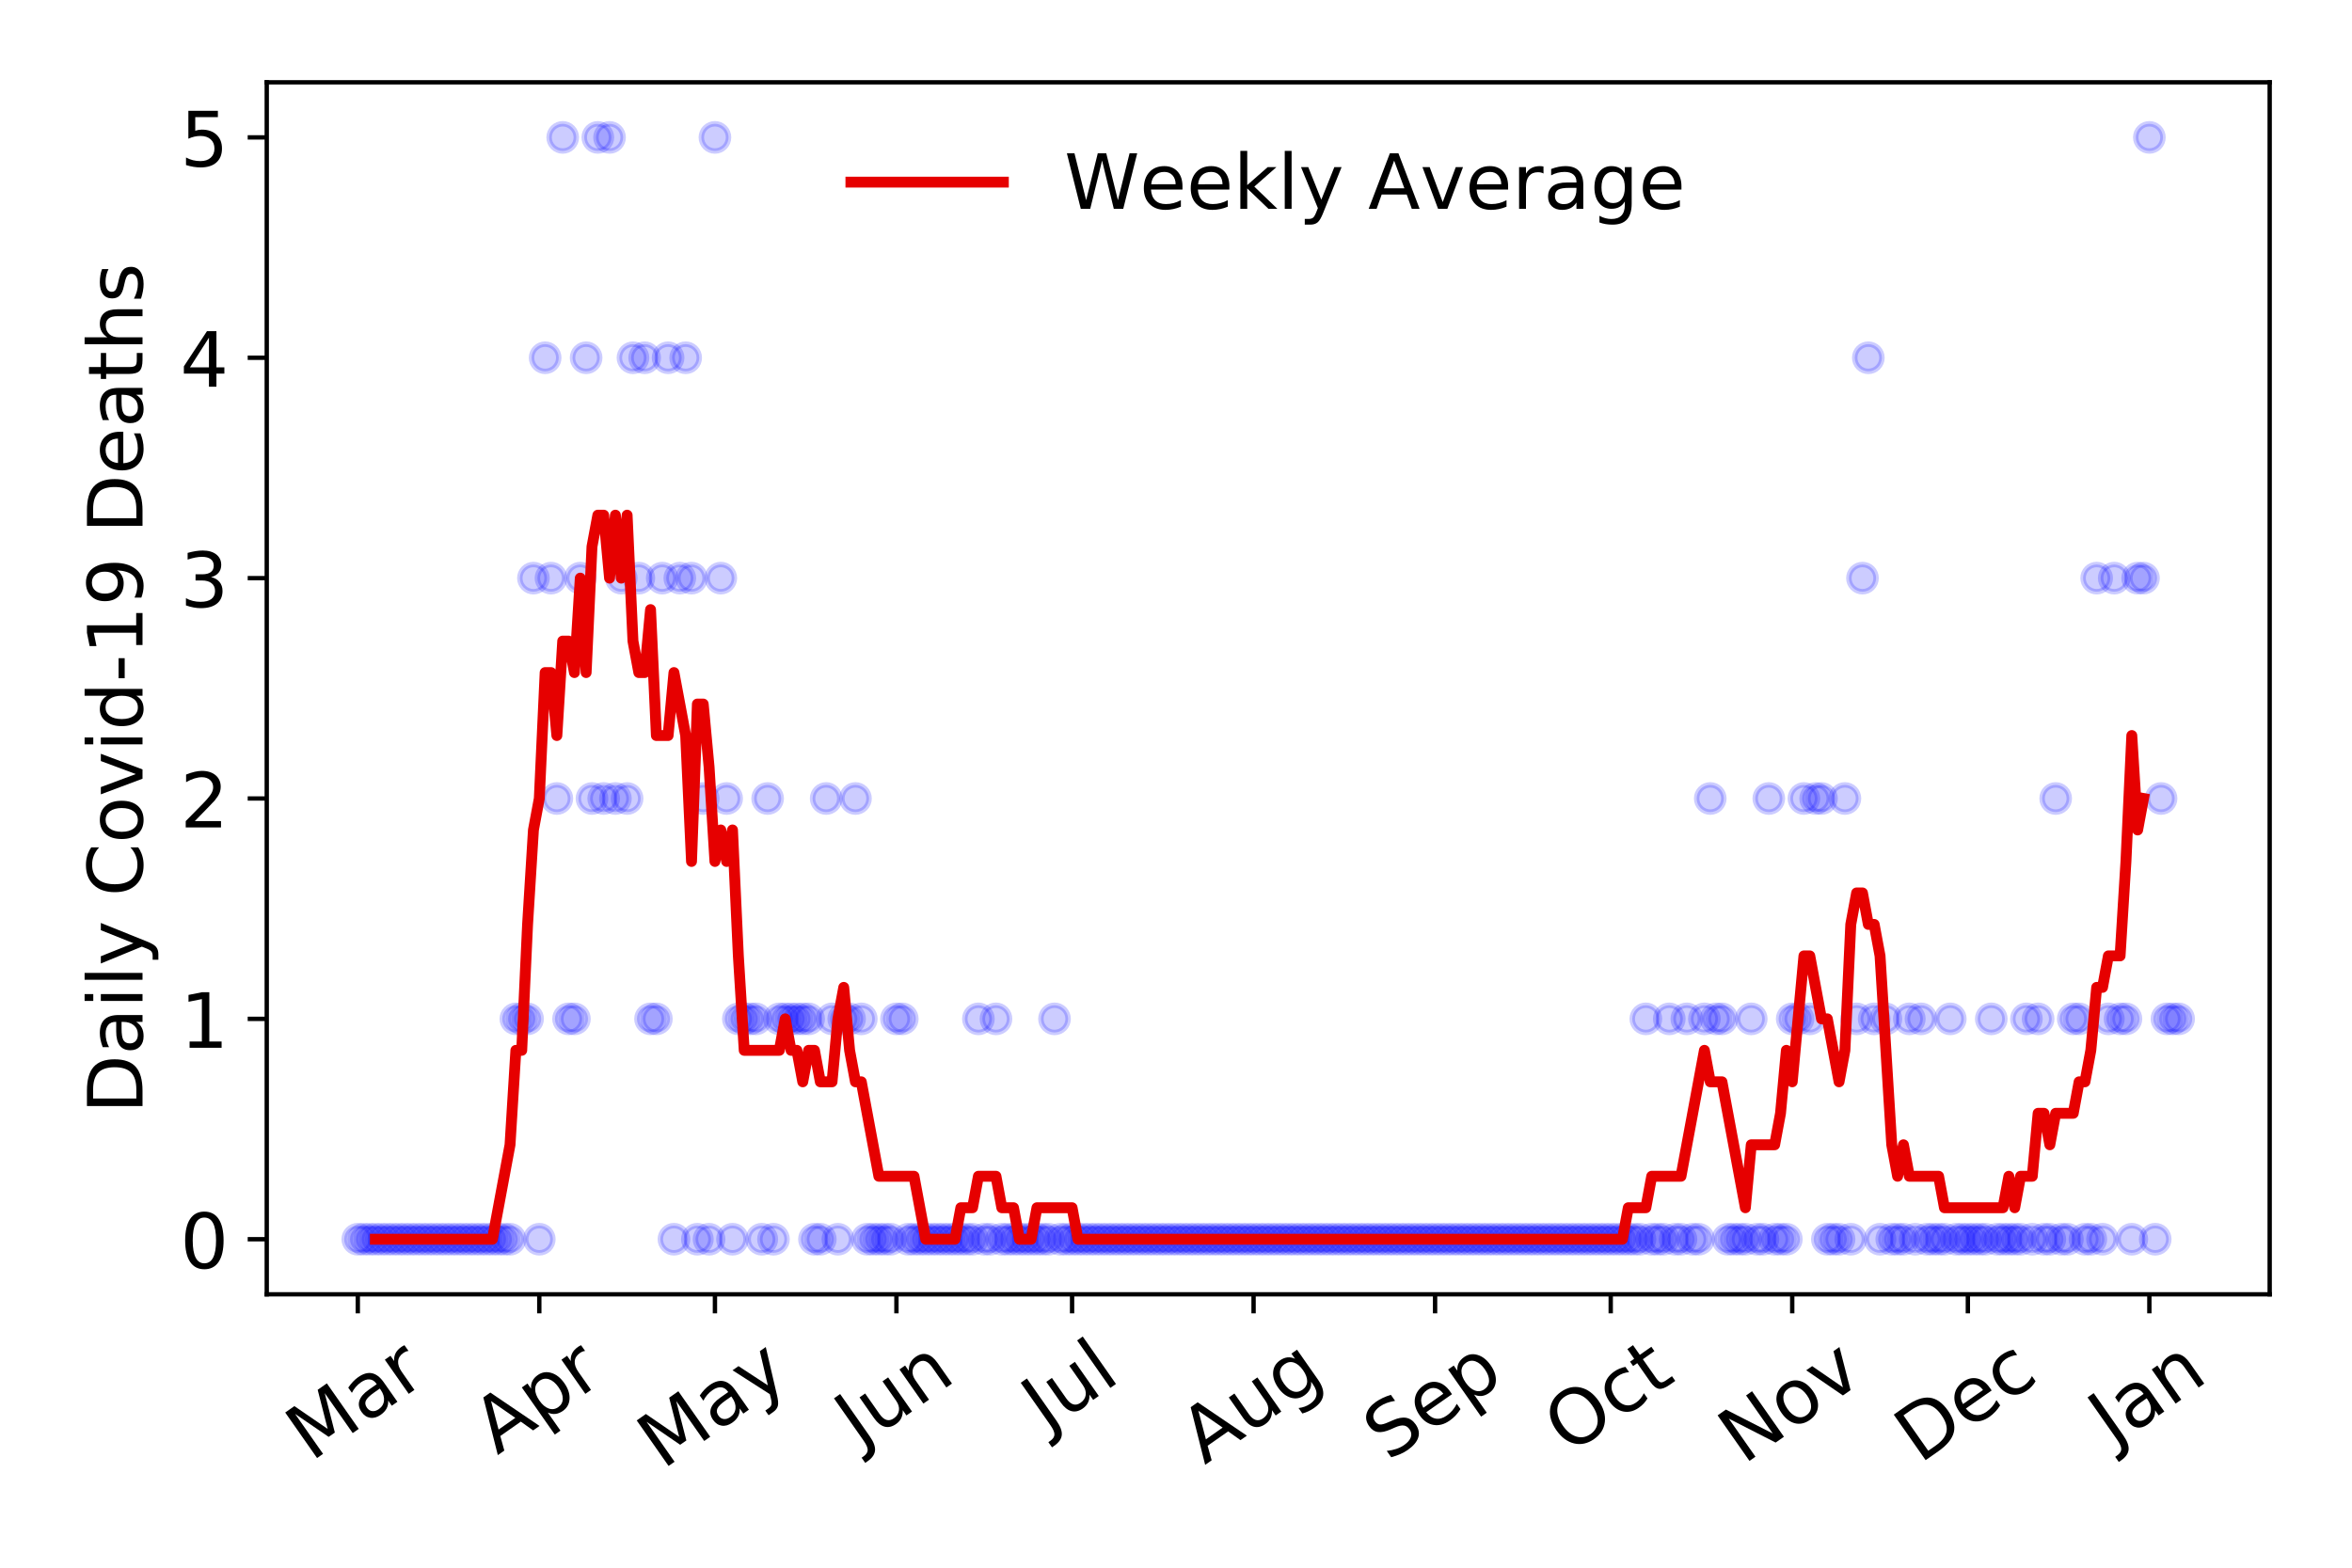 <?xml version="1.0" encoding="utf-8" standalone="no"?>
<!DOCTYPE svg PUBLIC "-//W3C//DTD SVG 1.1//EN"
  "http://www.w3.org/Graphics/SVG/1.1/DTD/svg11.dtd">
<!-- Created with matplotlib (https://matplotlib.org/) -->
<svg height="288pt" version="1.1" viewBox="0 0 432 288" width="432pt" xmlns="http://www.w3.org/2000/svg" xmlns:xlink="http://www.w3.org/1999/xlink">
 <defs>
  <style type="text/css">
*{stroke-linecap:butt;stroke-linejoin:round;}
  </style>
 </defs>
 <g id="figure_1">
  <g id="patch_1">
   <path d="M 0 288 
L 432 288 
L 432 0 
L 0 0 
z
" style="fill:#ffffff;"/>
  </g>
  <g id="axes_1">
   <g id="patch_2">
    <path d="M 48.995 237.778 
L 416.88 237.778 
L 416.88 15.12 
L 48.995 15.12 
z
" style="fill:#ffffff;"/>
   </g>
   <g id="matplotlib.axis_1">
    <g id="xtick_1">
     <g id="line2d_1">
      <defs>
       <path d="M 0 0 
L 0 3.5 
" id="mc2515e2d65" style="stroke:#000000;stroke-width:0.8;"/>
      </defs>
      <g>
       <use style="stroke:#000000;stroke-width:0.8;" x="65.717" xlink:href="#mc2515e2d65" y="237.778"/>
      </g>
     </g>
     <g id="text_1">
      <!-- Mar -->
      <defs>
       <path d="M 9.812 72.906 
L 24.516 72.906 
L 43.109 23.297 
L 61.812 72.906 
L 76.516 72.906 
L 76.516 0 
L 66.891 0 
L 66.891 64.016 
L 48.094 14.016 
L 38.188 14.016 
L 19.391 64.016 
L 19.391 0 
L 9.812 0 
z
" id="DejaVuSans-77"/>
       <path d="M 34.281 27.484 
Q 23.391 27.484 19.188 25 
Q 14.984 22.516 14.984 16.5 
Q 14.984 11.719 18.141 8.906 
Q 21.297 6.109 26.703 6.109 
Q 34.188 6.109 38.703 11.406 
Q 43.219 16.703 43.219 25.484 
L 43.219 27.484 
z
M 52.203 31.203 
L 52.203 0 
L 43.219 0 
L 43.219 8.297 
Q 40.141 3.328 35.547 0.953 
Q 30.953 -1.422 24.312 -1.422 
Q 15.922 -1.422 10.953 3.297 
Q 6 8.016 6 15.922 
Q 6 25.141 12.172 29.828 
Q 18.359 34.516 30.609 34.516 
L 43.219 34.516 
L 43.219 35.406 
Q 43.219 41.609 39.141 45 
Q 35.062 48.391 27.688 48.391 
Q 23 48.391 18.547 47.266 
Q 14.109 46.141 10.016 43.891 
L 10.016 52.203 
Q 14.938 54.109 19.578 55.047 
Q 24.219 56 28.609 56 
Q 40.484 56 46.344 49.844 
Q 52.203 43.703 52.203 31.203 
z
" id="DejaVuSans-97"/>
       <path d="M 41.109 46.297 
Q 39.594 47.172 37.812 47.578 
Q 36.031 48 33.891 48 
Q 26.266 48 22.188 43.047 
Q 18.109 38.094 18.109 28.812 
L 18.109 0 
L 9.078 0 
L 9.078 54.688 
L 18.109 54.688 
L 18.109 46.188 
Q 20.953 51.172 25.484 53.578 
Q 30.031 56 36.531 56 
Q 37.453 56 38.578 55.875 
Q 39.703 55.766 41.062 55.516 
z
" id="DejaVuSans-114"/>
      </defs>
      <g transform="translate(57.114 268.643)rotate(-35)scale(0.14 -0.14)">
       <use xlink:href="#DejaVuSans-77"/>
       <use x="86.279" xlink:href="#DejaVuSans-97"/>
       <use x="147.559" xlink:href="#DejaVuSans-114"/>
      </g>
     </g>
    </g>
    <g id="xtick_2">
     <g id="line2d_2">
      <g>
       <use style="stroke:#000000;stroke-width:0.8;" x="99.054" xlink:href="#mc2515e2d65" y="237.778"/>
      </g>
     </g>
     <g id="text_2">
      <!-- Apr -->
      <defs>
       <path d="M 34.188 63.188 
L 20.797 26.906 
L 47.609 26.906 
z
M 28.609 72.906 
L 39.797 72.906 
L 67.578 0 
L 57.328 0 
L 50.688 18.703 
L 17.828 18.703 
L 11.188 0 
L 0.781 0 
z
" id="DejaVuSans-65"/>
       <path d="M 18.109 8.203 
L 18.109 -20.797 
L 9.078 -20.797 
L 9.078 54.688 
L 18.109 54.688 
L 18.109 46.391 
Q 20.953 51.266 25.266 53.625 
Q 29.594 56 35.594 56 
Q 45.562 56 51.781 48.094 
Q 58.016 40.188 58.016 27.297 
Q 58.016 14.406 51.781 6.484 
Q 45.562 -1.422 35.594 -1.422 
Q 29.594 -1.422 25.266 0.953 
Q 20.953 3.328 18.109 8.203 
z
M 48.688 27.297 
Q 48.688 37.203 44.609 42.844 
Q 40.531 48.484 33.406 48.484 
Q 26.266 48.484 22.188 42.844 
Q 18.109 37.203 18.109 27.297 
Q 18.109 17.391 22.188 11.75 
Q 26.266 6.109 33.406 6.109 
Q 40.531 6.109 44.609 11.75 
Q 48.688 17.391 48.688 27.297 
z
" id="DejaVuSans-112"/>
      </defs>
      <g transform="translate(91.349 267.384)rotate(-35)scale(0.14 -0.14)">
       <use xlink:href="#DejaVuSans-65"/>
       <use x="68.408" xlink:href="#DejaVuSans-112"/>
       <use x="131.885" xlink:href="#DejaVuSans-114"/>
      </g>
     </g>
    </g>
    <g id="xtick_3">
     <g id="line2d_3">
      <g>
       <use style="stroke:#000000;stroke-width:0.8;" x="131.315" xlink:href="#mc2515e2d65" y="237.778"/>
      </g>
     </g>
     <g id="text_3">
      <!-- May -->
      <defs>
       <path d="M 32.172 -5.078 
Q 28.375 -14.844 24.75 -17.812 
Q 21.141 -20.797 15.094 -20.797 
L 7.906 -20.797 
L 7.906 -13.281 
L 13.188 -13.281 
Q 16.891 -13.281 18.938 -11.516 
Q 21 -9.766 23.484 -3.219 
L 25.094 0.875 
L 2.984 54.688 
L 12.5 54.688 
L 29.594 11.922 
L 46.688 54.688 
L 56.203 54.688 
z
" id="DejaVuSans-121"/>
      </defs>
      <g transform="translate(121.675 270.094)rotate(-35)scale(0.14 -0.14)">
       <use xlink:href="#DejaVuSans-77"/>
       <use x="86.279" xlink:href="#DejaVuSans-97"/>
       <use x="147.559" xlink:href="#DejaVuSans-121"/>
      </g>
     </g>
    </g>
    <g id="xtick_4">
     <g id="line2d_4">
      <g>
       <use style="stroke:#000000;stroke-width:0.8;" x="164.651" xlink:href="#mc2515e2d65" y="237.778"/>
      </g>
     </g>
     <g id="text_4">
      <!-- Jun -->
      <defs>
       <path d="M 9.812 72.906 
L 19.672 72.906 
L 19.672 5.078 
Q 19.672 -8.109 14.672 -14.062 
Q 9.672 -20.016 -1.422 -20.016 
L -5.172 -20.016 
L -5.172 -11.719 
L -2.094 -11.719 
Q 4.438 -11.719 7.125 -8.047 
Q 9.812 -4.391 9.812 5.078 
z
" id="DejaVuSans-74"/>
       <path d="M 8.5 21.578 
L 8.5 54.688 
L 17.484 54.688 
L 17.484 21.922 
Q 17.484 14.156 20.5 10.266 
Q 23.531 6.391 29.594 6.391 
Q 36.859 6.391 41.078 11.031 
Q 45.312 15.672 45.312 23.688 
L 45.312 54.688 
L 54.297 54.688 
L 54.297 0 
L 45.312 0 
L 45.312 8.406 
Q 42.047 3.422 37.719 1 
Q 33.406 -1.422 27.688 -1.422 
Q 18.266 -1.422 13.375 4.438 
Q 8.5 10.297 8.5 21.578 
z
M 31.109 56 
z
" id="DejaVuSans-117"/>
       <path d="M 54.891 33.016 
L 54.891 0 
L 45.906 0 
L 45.906 32.719 
Q 45.906 40.484 42.875 44.328 
Q 39.844 48.188 33.797 48.188 
Q 26.516 48.188 22.312 43.547 
Q 18.109 38.922 18.109 30.906 
L 18.109 0 
L 9.078 0 
L 9.078 54.688 
L 18.109 54.688 
L 18.109 46.188 
Q 21.344 51.125 25.703 53.562 
Q 30.078 56 35.797 56 
Q 45.219 56 50.047 50.172 
Q 54.891 44.344 54.891 33.016 
z
" id="DejaVuSans-110"/>
      </defs>
      <g transform="translate(157.908 266.039)rotate(-35)scale(0.14 -0.14)">
       <use xlink:href="#DejaVuSans-74"/>
       <use x="29.492" xlink:href="#DejaVuSans-117"/>
       <use x="92.871" xlink:href="#DejaVuSans-110"/>
      </g>
     </g>
    </g>
    <g id="xtick_5">
     <g id="line2d_5">
      <g>
       <use style="stroke:#000000;stroke-width:0.8;" x="196.913" xlink:href="#mc2515e2d65" y="237.778"/>
      </g>
     </g>
     <g id="text_5">
      <!-- Jul -->
      <defs>
       <path d="M 9.422 75.984 
L 18.406 75.984 
L 18.406 0 
L 9.422 0 
z
" id="DejaVuSans-108"/>
      </defs>
      <g transform="translate(192.21 263.181)rotate(-35)scale(0.14 -0.14)">
       <use xlink:href="#DejaVuSans-74"/>
       <use x="29.492" xlink:href="#DejaVuSans-117"/>
       <use x="92.871" xlink:href="#DejaVuSans-108"/>
      </g>
     </g>
    </g>
    <g id="xtick_6">
     <g id="line2d_6">
      <g>
       <use style="stroke:#000000;stroke-width:0.8;" x="230.249" xlink:href="#mc2515e2d65" y="237.778"/>
      </g>
     </g>
     <g id="text_6">
      <!-- Aug -->
      <defs>
       <path d="M 45.406 27.984 
Q 45.406 37.75 41.375 43.109 
Q 37.359 48.484 30.078 48.484 
Q 22.859 48.484 18.828 43.109 
Q 14.797 37.75 14.797 27.984 
Q 14.797 18.266 18.828 12.891 
Q 22.859 7.516 30.078 7.516 
Q 37.359 7.516 41.375 12.891 
Q 45.406 18.266 45.406 27.984 
z
M 54.391 6.781 
Q 54.391 -7.172 48.188 -13.984 
Q 42 -20.797 29.203 -20.797 
Q 24.469 -20.797 20.266 -20.094 
Q 16.062 -19.391 12.109 -17.922 
L 12.109 -9.188 
Q 16.062 -11.328 19.922 -12.344 
Q 23.781 -13.375 27.781 -13.375 
Q 36.625 -13.375 41.016 -8.766 
Q 45.406 -4.156 45.406 5.172 
L 45.406 9.625 
Q 42.625 4.781 38.281 2.391 
Q 33.938 0 27.875 0 
Q 17.828 0 11.672 7.656 
Q 5.516 15.328 5.516 27.984 
Q 5.516 40.672 11.672 48.328 
Q 17.828 56 27.875 56 
Q 33.938 56 38.281 53.609 
Q 42.625 51.219 45.406 46.391 
L 45.406 54.688 
L 54.391 54.688 
z
" id="DejaVuSans-103"/>
      </defs>
      <g transform="translate(221.268 269.172)rotate(-35)scale(0.14 -0.14)">
       <use xlink:href="#DejaVuSans-65"/>
       <use x="68.408" xlink:href="#DejaVuSans-117"/>
       <use x="131.787" xlink:href="#DejaVuSans-103"/>
      </g>
     </g>
    </g>
    <g id="xtick_7">
     <g id="line2d_7">
      <g>
       <use style="stroke:#000000;stroke-width:0.8;" x="263.586" xlink:href="#mc2515e2d65" y="237.778"/>
      </g>
     </g>
     <g id="text_7">
      <!-- Sep -->
      <defs>
       <path d="M 53.516 70.516 
L 53.516 60.891 
Q 47.906 63.578 42.922 64.891 
Q 37.938 66.219 33.297 66.219 
Q 25.25 66.219 20.875 63.094 
Q 16.5 59.969 16.5 54.203 
Q 16.5 49.359 19.406 46.891 
Q 22.312 44.438 30.422 42.922 
L 36.375 41.703 
Q 47.406 39.594 52.656 34.297 
Q 57.906 29 57.906 20.125 
Q 57.906 9.516 50.797 4.047 
Q 43.703 -1.422 29.984 -1.422 
Q 24.812 -1.422 18.969 -0.25 
Q 13.141 0.922 6.891 3.219 
L 6.891 13.375 
Q 12.891 10.016 18.656 8.297 
Q 24.422 6.594 29.984 6.594 
Q 38.422 6.594 43.016 9.906 
Q 47.609 13.234 47.609 19.391 
Q 47.609 24.75 44.312 27.781 
Q 41.016 30.812 33.5 32.328 
L 27.484 33.5 
Q 16.453 35.688 11.516 40.375 
Q 6.594 45.062 6.594 53.422 
Q 6.594 63.094 13.406 68.656 
Q 20.219 74.219 32.172 74.219 
Q 37.312 74.219 42.625 73.281 
Q 47.953 72.359 53.516 70.516 
z
" id="DejaVuSans-83"/>
       <path d="M 56.203 29.594 
L 56.203 25.203 
L 14.891 25.203 
Q 15.484 15.922 20.484 11.062 
Q 25.484 6.203 34.422 6.203 
Q 39.594 6.203 44.453 7.469 
Q 49.312 8.734 54.109 11.281 
L 54.109 2.781 
Q 49.266 0.734 44.188 -0.344 
Q 39.109 -1.422 33.891 -1.422 
Q 20.797 -1.422 13.156 6.188 
Q 5.516 13.812 5.516 26.812 
Q 5.516 40.234 12.766 48.109 
Q 20.016 56 32.328 56 
Q 43.359 56 49.781 48.891 
Q 56.203 41.797 56.203 29.594 
z
M 47.219 32.234 
Q 47.125 39.594 43.094 43.984 
Q 39.062 48.391 32.422 48.391 
Q 24.906 48.391 20.391 44.141 
Q 15.875 39.891 15.188 32.172 
z
" id="DejaVuSans-101"/>
      </defs>
      <g transform="translate(254.993 268.629)rotate(-35)scale(0.14 -0.14)">
       <use xlink:href="#DejaVuSans-83"/>
       <use x="63.477" xlink:href="#DejaVuSans-101"/>
       <use x="125" xlink:href="#DejaVuSans-112"/>
      </g>
     </g>
    </g>
    <g id="xtick_8">
     <g id="line2d_8">
      <g>
       <use style="stroke:#000000;stroke-width:0.8;" x="295.847" xlink:href="#mc2515e2d65" y="237.778"/>
      </g>
     </g>
     <g id="text_8">
      <!-- Oct -->
      <defs>
       <path d="M 39.406 66.219 
Q 28.656 66.219 22.328 58.203 
Q 16.016 50.203 16.016 36.375 
Q 16.016 22.609 22.328 14.594 
Q 28.656 6.594 39.406 6.594 
Q 50.141 6.594 56.422 14.594 
Q 62.703 22.609 62.703 36.375 
Q 62.703 50.203 56.422 58.203 
Q 50.141 66.219 39.406 66.219 
z
M 39.406 74.219 
Q 54.734 74.219 63.906 63.938 
Q 73.094 53.656 73.094 36.375 
Q 73.094 19.141 63.906 8.859 
Q 54.734 -1.422 39.406 -1.422 
Q 24.031 -1.422 14.812 8.828 
Q 5.609 19.094 5.609 36.375 
Q 5.609 53.656 14.812 63.938 
Q 24.031 74.219 39.406 74.219 
z
" id="DejaVuSans-79"/>
       <path d="M 48.781 52.594 
L 48.781 44.188 
Q 44.969 46.297 41.141 47.344 
Q 37.312 48.391 33.406 48.391 
Q 24.656 48.391 19.812 42.844 
Q 14.984 37.312 14.984 27.297 
Q 14.984 17.281 19.812 11.734 
Q 24.656 6.203 33.406 6.203 
Q 37.312 6.203 41.141 7.25 
Q 44.969 8.297 48.781 10.406 
L 48.781 2.094 
Q 45.016 0.344 40.984 -0.531 
Q 36.969 -1.422 32.422 -1.422 
Q 20.062 -1.422 12.781 6.344 
Q 5.516 14.109 5.516 27.297 
Q 5.516 40.672 12.859 48.328 
Q 20.219 56 33.016 56 
Q 37.156 56 41.109 55.141 
Q 45.062 54.297 48.781 52.594 
z
" id="DejaVuSans-99"/>
       <path d="M 18.312 70.219 
L 18.312 54.688 
L 36.812 54.688 
L 36.812 47.703 
L 18.312 47.703 
L 18.312 18.016 
Q 18.312 11.328 20.141 9.422 
Q 21.969 7.516 27.594 7.516 
L 36.812 7.516 
L 36.812 0 
L 27.594 0 
Q 17.188 0 13.234 3.875 
Q 9.281 7.766 9.281 18.016 
L 9.281 47.703 
L 2.688 47.703 
L 2.688 54.688 
L 9.281 54.688 
L 9.281 70.219 
z
" id="DejaVuSans-116"/>
      </defs>
      <g transform="translate(288.148 267.377)rotate(-35)scale(0.14 -0.14)">
       <use xlink:href="#DejaVuSans-79"/>
       <use x="78.711" xlink:href="#DejaVuSans-99"/>
       <use x="133.691" xlink:href="#DejaVuSans-116"/>
      </g>
     </g>
    </g>
    <g id="xtick_9">
     <g id="line2d_9">
      <g>
       <use style="stroke:#000000;stroke-width:0.8;" x="329.183" xlink:href="#mc2515e2d65" y="237.778"/>
      </g>
     </g>
     <g id="text_9">
      <!-- Nov -->
      <defs>
       <path d="M 9.812 72.906 
L 23.094 72.906 
L 55.422 11.922 
L 55.422 72.906 
L 64.984 72.906 
L 64.984 0 
L 51.703 0 
L 19.391 60.984 
L 19.391 0 
L 9.812 0 
z
" id="DejaVuSans-78"/>
       <path d="M 30.609 48.391 
Q 23.391 48.391 19.188 42.75 
Q 14.984 37.109 14.984 27.297 
Q 14.984 17.484 19.156 11.844 
Q 23.344 6.203 30.609 6.203 
Q 37.797 6.203 41.984 11.859 
Q 46.188 17.531 46.188 27.297 
Q 46.188 37.016 41.984 42.703 
Q 37.797 48.391 30.609 48.391 
z
M 30.609 56 
Q 42.328 56 49.016 48.375 
Q 55.719 40.766 55.719 27.297 
Q 55.719 13.875 49.016 6.219 
Q 42.328 -1.422 30.609 -1.422 
Q 18.844 -1.422 12.172 6.219 
Q 5.516 13.875 5.516 27.297 
Q 5.516 40.766 12.172 48.375 
Q 18.844 56 30.609 56 
z
" id="DejaVuSans-111"/>
       <path d="M 2.984 54.688 
L 12.5 54.688 
L 29.594 8.797 
L 46.688 54.688 
L 56.203 54.688 
L 35.688 0 
L 23.484 0 
z
" id="DejaVuSans-118"/>
      </defs>
      <g transform="translate(320.207 269.166)rotate(-35)scale(0.14 -0.14)">
       <use xlink:href="#DejaVuSans-78"/>
       <use x="74.805" xlink:href="#DejaVuSans-111"/>
       <use x="135.986" xlink:href="#DejaVuSans-118"/>
      </g>
     </g>
    </g>
    <g id="xtick_10">
     <g id="line2d_10">
      <g>
       <use style="stroke:#000000;stroke-width:0.8;" x="361.445" xlink:href="#mc2515e2d65" y="237.778"/>
      </g>
     </g>
     <g id="text_10">
      <!-- Dec -->
      <defs>
       <path d="M 19.672 64.797 
L 19.672 8.109 
L 31.594 8.109 
Q 46.688 8.109 53.688 14.938 
Q 60.688 21.781 60.688 36.531 
Q 60.688 51.172 53.688 57.984 
Q 46.688 64.797 31.594 64.797 
z
M 9.812 72.906 
L 30.078 72.906 
Q 51.266 72.906 61.172 64.094 
Q 71.094 55.281 71.094 36.531 
Q 71.094 17.672 61.125 8.828 
Q 51.172 0 30.078 0 
L 9.812 0 
z
" id="DejaVuSans-68"/>
      </defs>
      <g transform="translate(352.564 269.032)rotate(-35)scale(0.14 -0.14)">
       <use xlink:href="#DejaVuSans-68"/>
       <use x="77.002" xlink:href="#DejaVuSans-101"/>
       <use x="138.525" xlink:href="#DejaVuSans-99"/>
      </g>
     </g>
    </g>
    <g id="xtick_11">
     <g id="line2d_11">
      <g>
       <use style="stroke:#000000;stroke-width:0.8;" x="394.781" xlink:href="#mc2515e2d65" y="237.778"/>
      </g>
     </g>
     <g id="text_11">
      <!-- Jan -->
      <g transform="translate(388.157 265.871)rotate(-35)scale(0.14 -0.14)">
       <use xlink:href="#DejaVuSans-74"/>
       <use x="29.492" xlink:href="#DejaVuSans-97"/>
       <use x="90.771" xlink:href="#DejaVuSans-110"/>
      </g>
     </g>
    </g>
   </g>
   <g id="matplotlib.axis_2">
    <g id="ytick_1">
     <g id="line2d_12">
      <defs>
       <path d="M 0 0 
L -3.5 0 
" id="m60dca33b6c" style="stroke:#000000;stroke-width:0.8;"/>
      </defs>
      <g>
       <use style="stroke:#000000;stroke-width:0.8;" x="48.995" xlink:href="#m60dca33b6c" y="227.657"/>
      </g>
     </g>
     <g id="text_12">
      <!-- 0 -->
      <defs>
       <path d="M 31.781 66.406 
Q 24.172 66.406 20.328 58.906 
Q 16.5 51.422 16.5 36.375 
Q 16.5 21.391 20.328 13.891 
Q 24.172 6.391 31.781 6.391 
Q 39.453 6.391 43.281 13.891 
Q 47.125 21.391 47.125 36.375 
Q 47.125 51.422 43.281 58.906 
Q 39.453 66.406 31.781 66.406 
z
M 31.781 74.219 
Q 44.047 74.219 50.516 64.516 
Q 56.984 54.828 56.984 36.375 
Q 56.984 17.969 50.516 8.266 
Q 44.047 -1.422 31.781 -1.422 
Q 19.531 -1.422 13.062 8.266 
Q 6.594 17.969 6.594 36.375 
Q 6.594 54.828 13.062 64.516 
Q 19.531 74.219 31.781 74.219 
z
" id="DejaVuSans-48"/>
      </defs>
      <g transform="translate(33.087 232.976)scale(0.14 -0.14)">
       <use xlink:href="#DejaVuSans-48"/>
      </g>
     </g>
    </g>
    <g id="ytick_2">
     <g id="line2d_13">
      <g>
       <use style="stroke:#000000;stroke-width:0.8;" x="48.995" xlink:href="#m60dca33b6c" y="187.174"/>
      </g>
     </g>
     <g id="text_13">
      <!-- 1 -->
      <defs>
       <path d="M 12.406 8.297 
L 28.516 8.297 
L 28.516 63.922 
L 10.984 60.406 
L 10.984 69.391 
L 28.422 72.906 
L 38.281 72.906 
L 38.281 8.297 
L 54.391 8.297 
L 54.391 0 
L 12.406 0 
z
" id="DejaVuSans-49"/>
      </defs>
      <g transform="translate(33.087 192.493)scale(0.14 -0.14)">
       <use xlink:href="#DejaVuSans-49"/>
      </g>
     </g>
    </g>
    <g id="ytick_3">
     <g id="line2d_14">
      <g>
       <use style="stroke:#000000;stroke-width:0.8;" x="48.995" xlink:href="#m60dca33b6c" y="146.691"/>
      </g>
     </g>
     <g id="text_14">
      <!-- 2 -->
      <defs>
       <path d="M 19.188 8.297 
L 53.609 8.297 
L 53.609 0 
L 7.328 0 
L 7.328 8.297 
Q 12.938 14.109 22.625 23.891 
Q 32.328 33.688 34.812 36.531 
Q 39.547 41.844 41.422 45.531 
Q 43.312 49.219 43.312 52.781 
Q 43.312 58.594 39.234 62.25 
Q 35.156 65.922 28.609 65.922 
Q 23.969 65.922 18.812 64.312 
Q 13.672 62.703 7.812 59.422 
L 7.812 69.391 
Q 13.766 71.781 18.938 73 
Q 24.125 74.219 28.422 74.219 
Q 39.75 74.219 46.484 68.547 
Q 53.219 62.891 53.219 53.422 
Q 53.219 48.922 51.531 44.891 
Q 49.859 40.875 45.406 35.406 
Q 44.188 33.984 37.641 27.219 
Q 31.109 20.453 19.188 8.297 
z
" id="DejaVuSans-50"/>
      </defs>
      <g transform="translate(33.087 152.01)scale(0.14 -0.14)">
       <use xlink:href="#DejaVuSans-50"/>
      </g>
     </g>
    </g>
    <g id="ytick_4">
     <g id="line2d_15">
      <g>
       <use style="stroke:#000000;stroke-width:0.8;" x="48.995" xlink:href="#m60dca33b6c" y="106.207"/>
      </g>
     </g>
     <g id="text_15">
      <!-- 3 -->
      <defs>
       <path d="M 40.578 39.312 
Q 47.656 37.797 51.625 33 
Q 55.609 28.219 55.609 21.188 
Q 55.609 10.406 48.188 4.484 
Q 40.766 -1.422 27.094 -1.422 
Q 22.516 -1.422 17.656 -0.516 
Q 12.797 0.391 7.625 2.203 
L 7.625 11.719 
Q 11.719 9.328 16.594 8.109 
Q 21.484 6.891 26.812 6.891 
Q 36.078 6.891 40.938 10.547 
Q 45.797 14.203 45.797 21.188 
Q 45.797 27.641 41.281 31.266 
Q 36.766 34.906 28.719 34.906 
L 20.219 34.906 
L 20.219 43.016 
L 29.109 43.016 
Q 36.375 43.016 40.234 45.922 
Q 44.094 48.828 44.094 54.297 
Q 44.094 59.906 40.109 62.906 
Q 36.141 65.922 28.719 65.922 
Q 24.656 65.922 20.016 65.031 
Q 15.375 64.156 9.812 62.312 
L 9.812 71.094 
Q 15.438 72.656 20.344 73.438 
Q 25.25 74.219 29.594 74.219 
Q 40.828 74.219 47.359 69.109 
Q 53.906 64.016 53.906 55.328 
Q 53.906 49.266 50.438 45.094 
Q 46.969 40.922 40.578 39.312 
z
" id="DejaVuSans-51"/>
      </defs>
      <g transform="translate(33.087 111.526)scale(0.14 -0.14)">
       <use xlink:href="#DejaVuSans-51"/>
      </g>
     </g>
    </g>
    <g id="ytick_5">
     <g id="line2d_16">
      <g>
       <use style="stroke:#000000;stroke-width:0.8;" x="48.995" xlink:href="#m60dca33b6c" y="65.724"/>
      </g>
     </g>
     <g id="text_16">
      <!-- 4 -->
      <defs>
       <path d="M 37.797 64.312 
L 12.891 25.391 
L 37.797 25.391 
z
M 35.203 72.906 
L 47.609 72.906 
L 47.609 25.391 
L 58.016 25.391 
L 58.016 17.188 
L 47.609 17.188 
L 47.609 0 
L 37.797 0 
L 37.797 17.188 
L 4.891 17.188 
L 4.891 26.703 
z
" id="DejaVuSans-52"/>
      </defs>
      <g transform="translate(33.087 71.043)scale(0.14 -0.14)">
       <use xlink:href="#DejaVuSans-52"/>
      </g>
     </g>
    </g>
    <g id="ytick_6">
     <g id="line2d_17">
      <g>
       <use style="stroke:#000000;stroke-width:0.8;" x="48.995" xlink:href="#m60dca33b6c" y="25.241"/>
      </g>
     </g>
     <g id="text_17">
      <!-- 5 -->
      <defs>
       <path d="M 10.797 72.906 
L 49.516 72.906 
L 49.516 64.594 
L 19.828 64.594 
L 19.828 46.734 
Q 21.969 47.469 24.109 47.828 
Q 26.266 48.188 28.422 48.188 
Q 40.625 48.188 47.75 41.5 
Q 54.891 34.812 54.891 23.391 
Q 54.891 11.625 47.562 5.094 
Q 40.234 -1.422 26.906 -1.422 
Q 22.312 -1.422 17.547 -0.641 
Q 12.797 0.141 7.719 1.703 
L 7.719 11.625 
Q 12.109 9.234 16.797 8.062 
Q 21.484 6.891 26.703 6.891 
Q 35.156 6.891 40.078 11.328 
Q 45.016 15.766 45.016 23.391 
Q 45.016 31 40.078 35.438 
Q 35.156 39.891 26.703 39.891 
Q 22.75 39.891 18.812 39.016 
Q 14.891 38.141 10.797 36.281 
z
" id="DejaVuSans-53"/>
      </defs>
      <g transform="translate(33.087 30.56)scale(0.14 -0.14)">
       <use xlink:href="#DejaVuSans-53"/>
      </g>
     </g>
    </g>
    <g id="text_18">
     <!-- Daily Covid-19 Deaths -->
     <defs>
      <path d="M 9.422 54.688 
L 18.406 54.688 
L 18.406 0 
L 9.422 0 
z
M 9.422 75.984 
L 18.406 75.984 
L 18.406 64.594 
L 9.422 64.594 
z
" id="DejaVuSans-105"/>
      <path id="DejaVuSans-32"/>
      <path d="M 64.406 67.281 
L 64.406 56.891 
Q 59.422 61.531 53.781 63.812 
Q 48.141 66.109 41.797 66.109 
Q 29.297 66.109 22.656 58.469 
Q 16.016 50.828 16.016 36.375 
Q 16.016 21.969 22.656 14.328 
Q 29.297 6.688 41.797 6.688 
Q 48.141 6.688 53.781 8.984 
Q 59.422 11.281 64.406 15.922 
L 64.406 5.609 
Q 59.234 2.094 53.438 0.328 
Q 47.656 -1.422 41.219 -1.422 
Q 24.656 -1.422 15.125 8.703 
Q 5.609 18.844 5.609 36.375 
Q 5.609 53.953 15.125 64.078 
Q 24.656 74.219 41.219 74.219 
Q 47.75 74.219 53.531 72.484 
Q 59.328 70.75 64.406 67.281 
z
" id="DejaVuSans-67"/>
      <path d="M 45.406 46.391 
L 45.406 75.984 
L 54.391 75.984 
L 54.391 0 
L 45.406 0 
L 45.406 8.203 
Q 42.578 3.328 38.25 0.953 
Q 33.938 -1.422 27.875 -1.422 
Q 17.969 -1.422 11.734 6.484 
Q 5.516 14.406 5.516 27.297 
Q 5.516 40.188 11.734 48.094 
Q 17.969 56 27.875 56 
Q 33.938 56 38.25 53.625 
Q 42.578 51.266 45.406 46.391 
z
M 14.797 27.297 
Q 14.797 17.391 18.875 11.75 
Q 22.953 6.109 30.078 6.109 
Q 37.203 6.109 41.297 11.75 
Q 45.406 17.391 45.406 27.297 
Q 45.406 37.203 41.297 42.844 
Q 37.203 48.484 30.078 48.484 
Q 22.953 48.484 18.875 42.844 
Q 14.797 37.203 14.797 27.297 
z
" id="DejaVuSans-100"/>
      <path d="M 4.891 31.391 
L 31.203 31.391 
L 31.203 23.391 
L 4.891 23.391 
z
" id="DejaVuSans-45"/>
      <path d="M 10.984 1.516 
L 10.984 10.5 
Q 14.703 8.734 18.5 7.812 
Q 22.312 6.891 25.984 6.891 
Q 35.75 6.891 40.891 13.453 
Q 46.047 20.016 46.781 33.406 
Q 43.953 29.203 39.594 26.953 
Q 35.25 24.703 29.984 24.703 
Q 19.047 24.703 12.672 31.312 
Q 6.297 37.938 6.297 49.422 
Q 6.297 60.641 12.938 67.422 
Q 19.578 74.219 30.609 74.219 
Q 43.266 74.219 49.922 64.516 
Q 56.594 54.828 56.594 36.375 
Q 56.594 19.141 48.406 8.859 
Q 40.234 -1.422 26.422 -1.422 
Q 22.703 -1.422 18.891 -0.688 
Q 15.094 0.047 10.984 1.516 
z
M 30.609 32.422 
Q 37.25 32.422 41.125 36.953 
Q 45.016 41.5 45.016 49.422 
Q 45.016 57.281 41.125 61.844 
Q 37.25 66.406 30.609 66.406 
Q 23.969 66.406 20.094 61.844 
Q 16.219 57.281 16.219 49.422 
Q 16.219 41.5 20.094 36.953 
Q 23.969 32.422 30.609 32.422 
z
" id="DejaVuSans-57"/>
      <path d="M 54.891 33.016 
L 54.891 0 
L 45.906 0 
L 45.906 32.719 
Q 45.906 40.484 42.875 44.328 
Q 39.844 48.188 33.797 48.188 
Q 26.516 48.188 22.312 43.547 
Q 18.109 38.922 18.109 30.906 
L 18.109 0 
L 9.078 0 
L 9.078 75.984 
L 18.109 75.984 
L 18.109 46.188 
Q 21.344 51.125 25.703 53.562 
Q 30.078 56 35.797 56 
Q 45.219 56 50.047 50.172 
Q 54.891 44.344 54.891 33.016 
z
" id="DejaVuSans-104"/>
      <path d="M 44.281 53.078 
L 44.281 44.578 
Q 40.484 46.531 36.375 47.5 
Q 32.281 48.484 27.875 48.484 
Q 21.188 48.484 17.844 46.438 
Q 14.5 44.391 14.5 40.281 
Q 14.5 37.156 16.891 35.375 
Q 19.281 33.594 26.516 31.984 
L 29.594 31.297 
Q 39.156 29.25 43.188 25.516 
Q 47.219 21.781 47.219 15.094 
Q 47.219 7.469 41.188 3.016 
Q 35.156 -1.422 24.609 -1.422 
Q 20.219 -1.422 15.453 -0.562 
Q 10.688 0.297 5.422 2 
L 5.422 11.281 
Q 10.406 8.688 15.234 7.391 
Q 20.062 6.109 24.812 6.109 
Q 31.156 6.109 34.562 8.281 
Q 37.984 10.453 37.984 14.406 
Q 37.984 18.062 35.516 20.016 
Q 33.062 21.969 24.703 23.781 
L 21.578 24.516 
Q 13.234 26.266 9.516 29.906 
Q 5.812 33.547 5.812 39.891 
Q 5.812 47.609 11.281 51.797 
Q 16.75 56 26.812 56 
Q 31.781 56 36.172 55.266 
Q 40.578 54.547 44.281 53.078 
z
" id="DejaVuSans-115"/>
     </defs>
     <g transform="translate(26.176 204.56)rotate(-90)scale(0.14 -0.14)">
      <use xlink:href="#DejaVuSans-68"/>
      <use x="77.002" xlink:href="#DejaVuSans-97"/>
      <use x="138.281" xlink:href="#DejaVuSans-105"/>
      <use x="166.064" xlink:href="#DejaVuSans-108"/>
      <use x="193.848" xlink:href="#DejaVuSans-121"/>
      <use x="253.027" xlink:href="#DejaVuSans-32"/>
      <use x="284.814" xlink:href="#DejaVuSans-67"/>
      <use x="354.639" xlink:href="#DejaVuSans-111"/>
      <use x="415.82" xlink:href="#DejaVuSans-118"/>
      <use x="475" xlink:href="#DejaVuSans-105"/>
      <use x="502.783" xlink:href="#DejaVuSans-100"/>
      <use x="566.26" xlink:href="#DejaVuSans-45"/>
      <use x="602.344" xlink:href="#DejaVuSans-49"/>
      <use x="665.967" xlink:href="#DejaVuSans-57"/>
      <use x="729.59" xlink:href="#DejaVuSans-32"/>
      <use x="761.377" xlink:href="#DejaVuSans-68"/>
      <use x="838.379" xlink:href="#DejaVuSans-101"/>
      <use x="899.902" xlink:href="#DejaVuSans-97"/>
      <use x="961.182" xlink:href="#DejaVuSans-116"/>
      <use x="1000.391" xlink:href="#DejaVuSans-104"/>
      <use x="1063.77" xlink:href="#DejaVuSans-115"/>
     </g>
    </g>
   </g>
   <g id="line2d_18">
    <defs>
     <path d="M 0 2.5 
C 0.663 2.5 1.299 2.237 1.768 1.768 
C 2.237 1.299 2.5 0.663 2.5 0 
C 2.5 -0.663 2.237 -1.299 1.768 -1.768 
C 1.299 -2.237 0.663 -2.5 0 -2.5 
C -0.663 -2.5 -1.299 -2.237 -1.768 -1.768 
C -2.237 -1.299 -2.5 -0.663 -2.5 0 
C -2.5 0.663 -2.237 1.299 -1.768 1.768 
C -1.299 2.237 -0.663 2.5 0 2.5 
z
" id="ma07cf6d272" style="stroke:#0000ff;stroke-opacity:0.2;"/>
    </defs>
    <g clip-path="url(#p28eac7bf68)">
     <use style="fill:#0000ff;fill-opacity:0.2;stroke:#0000ff;stroke-opacity:0.2;" x="65.717" xlink:href="#ma07cf6d272" y="227.657"/>
     <use style="fill:#0000ff;fill-opacity:0.2;stroke:#0000ff;stroke-opacity:0.2;" x="66.792" xlink:href="#ma07cf6d272" y="227.657"/>
     <use style="fill:#0000ff;fill-opacity:0.2;stroke:#0000ff;stroke-opacity:0.2;" x="67.868" xlink:href="#ma07cf6d272" y="227.657"/>
     <use style="fill:#0000ff;fill-opacity:0.2;stroke:#0000ff;stroke-opacity:0.2;" x="68.943" xlink:href="#ma07cf6d272" y="227.657"/>
     <use style="fill:#0000ff;fill-opacity:0.2;stroke:#0000ff;stroke-opacity:0.2;" x="70.019" xlink:href="#ma07cf6d272" y="227.657"/>
     <use style="fill:#0000ff;fill-opacity:0.2;stroke:#0000ff;stroke-opacity:0.2;" x="71.094" xlink:href="#ma07cf6d272" y="227.657"/>
     <use style="fill:#0000ff;fill-opacity:0.2;stroke:#0000ff;stroke-opacity:0.2;" x="72.169" xlink:href="#ma07cf6d272" y="227.657"/>
     <use style="fill:#0000ff;fill-opacity:0.2;stroke:#0000ff;stroke-opacity:0.2;" x="73.245" xlink:href="#ma07cf6d272" y="227.657"/>
     <use style="fill:#0000ff;fill-opacity:0.2;stroke:#0000ff;stroke-opacity:0.2;" x="74.32" xlink:href="#ma07cf6d272" y="227.657"/>
     <use style="fill:#0000ff;fill-opacity:0.2;stroke:#0000ff;stroke-opacity:0.2;" x="75.395" xlink:href="#ma07cf6d272" y="227.657"/>
     <use style="fill:#0000ff;fill-opacity:0.2;stroke:#0000ff;stroke-opacity:0.2;" x="76.471" xlink:href="#ma07cf6d272" y="227.657"/>
     <use style="fill:#0000ff;fill-opacity:0.2;stroke:#0000ff;stroke-opacity:0.2;" x="77.546" xlink:href="#ma07cf6d272" y="227.657"/>
     <use style="fill:#0000ff;fill-opacity:0.2;stroke:#0000ff;stroke-opacity:0.2;" x="78.622" xlink:href="#ma07cf6d272" y="227.657"/>
     <use style="fill:#0000ff;fill-opacity:0.2;stroke:#0000ff;stroke-opacity:0.2;" x="79.697" xlink:href="#ma07cf6d272" y="227.657"/>
     <use style="fill:#0000ff;fill-opacity:0.2;stroke:#0000ff;stroke-opacity:0.2;" x="80.772" xlink:href="#ma07cf6d272" y="227.657"/>
     <use style="fill:#0000ff;fill-opacity:0.2;stroke:#0000ff;stroke-opacity:0.2;" x="81.848" xlink:href="#ma07cf6d272" y="227.657"/>
     <use style="fill:#0000ff;fill-opacity:0.2;stroke:#0000ff;stroke-opacity:0.2;" x="82.923" xlink:href="#ma07cf6d272" y="227.657"/>
     <use style="fill:#0000ff;fill-opacity:0.2;stroke:#0000ff;stroke-opacity:0.2;" x="83.998" xlink:href="#ma07cf6d272" y="227.657"/>
     <use style="fill:#0000ff;fill-opacity:0.2;stroke:#0000ff;stroke-opacity:0.2;" x="85.074" xlink:href="#ma07cf6d272" y="227.657"/>
     <use style="fill:#0000ff;fill-opacity:0.2;stroke:#0000ff;stroke-opacity:0.2;" x="86.149" xlink:href="#ma07cf6d272" y="227.657"/>
     <use style="fill:#0000ff;fill-opacity:0.2;stroke:#0000ff;stroke-opacity:0.2;" x="87.224" xlink:href="#ma07cf6d272" y="227.657"/>
     <use style="fill:#0000ff;fill-opacity:0.2;stroke:#0000ff;stroke-opacity:0.2;" x="88.3" xlink:href="#ma07cf6d272" y="227.657"/>
     <use style="fill:#0000ff;fill-opacity:0.2;stroke:#0000ff;stroke-opacity:0.2;" x="89.375" xlink:href="#ma07cf6d272" y="227.657"/>
     <use style="fill:#0000ff;fill-opacity:0.2;stroke:#0000ff;stroke-opacity:0.2;" x="90.451" xlink:href="#ma07cf6d272" y="227.657"/>
     <use style="fill:#0000ff;fill-opacity:0.2;stroke:#0000ff;stroke-opacity:0.2;" x="91.526" xlink:href="#ma07cf6d272" y="227.657"/>
     <use style="fill:#0000ff;fill-opacity:0.2;stroke:#0000ff;stroke-opacity:0.2;" x="92.601" xlink:href="#ma07cf6d272" y="227.657"/>
     <use style="fill:#0000ff;fill-opacity:0.2;stroke:#0000ff;stroke-opacity:0.2;" x="93.677" xlink:href="#ma07cf6d272" y="227.657"/>
     <use style="fill:#0000ff;fill-opacity:0.2;stroke:#0000ff;stroke-opacity:0.2;" x="94.752" xlink:href="#ma07cf6d272" y="187.174"/>
     <use style="fill:#0000ff;fill-opacity:0.2;stroke:#0000ff;stroke-opacity:0.2;" x="95.827" xlink:href="#ma07cf6d272" y="187.174"/>
     <use style="fill:#0000ff;fill-opacity:0.2;stroke:#0000ff;stroke-opacity:0.2;" x="96.903" xlink:href="#ma07cf6d272" y="187.174"/>
     <use style="fill:#0000ff;fill-opacity:0.2;stroke:#0000ff;stroke-opacity:0.2;" x="97.978" xlink:href="#ma07cf6d272" y="106.207"/>
     <use style="fill:#0000ff;fill-opacity:0.2;stroke:#0000ff;stroke-opacity:0.2;" x="99.054" xlink:href="#ma07cf6d272" y="227.657"/>
     <use style="fill:#0000ff;fill-opacity:0.2;stroke:#0000ff;stroke-opacity:0.2;" x="100.129" xlink:href="#ma07cf6d272" y="65.724"/>
     <use style="fill:#0000ff;fill-opacity:0.2;stroke:#0000ff;stroke-opacity:0.2;" x="101.204" xlink:href="#ma07cf6d272" y="106.207"/>
     <use style="fill:#0000ff;fill-opacity:0.2;stroke:#0000ff;stroke-opacity:0.2;" x="102.28" xlink:href="#ma07cf6d272" y="146.691"/>
     <use style="fill:#0000ff;fill-opacity:0.2;stroke:#0000ff;stroke-opacity:0.2;" x="103.355" xlink:href="#ma07cf6d272" y="25.241"/>
     <use style="fill:#0000ff;fill-opacity:0.2;stroke:#0000ff;stroke-opacity:0.2;" x="104.43" xlink:href="#ma07cf6d272" y="187.174"/>
     <use style="fill:#0000ff;fill-opacity:0.2;stroke:#0000ff;stroke-opacity:0.2;" x="105.506" xlink:href="#ma07cf6d272" y="187.174"/>
     <use style="fill:#0000ff;fill-opacity:0.2;stroke:#0000ff;stroke-opacity:0.2;" x="106.581" xlink:href="#ma07cf6d272" y="106.207"/>
     <use style="fill:#0000ff;fill-opacity:0.2;stroke:#0000ff;stroke-opacity:0.2;" x="107.657" xlink:href="#ma07cf6d272" y="65.724"/>
     <use style="fill:#0000ff;fill-opacity:0.2;stroke:#0000ff;stroke-opacity:0.2;" x="108.732" xlink:href="#ma07cf6d272" y="146.691"/>
     <use style="fill:#0000ff;fill-opacity:0.2;stroke:#0000ff;stroke-opacity:0.2;" x="109.807" xlink:href="#ma07cf6d272" y="25.241"/>
     <use style="fill:#0000ff;fill-opacity:0.2;stroke:#0000ff;stroke-opacity:0.2;" x="110.883" xlink:href="#ma07cf6d272" y="146.691"/>
     <use style="fill:#0000ff;fill-opacity:0.2;stroke:#0000ff;stroke-opacity:0.2;" x="111.958" xlink:href="#ma07cf6d272" y="25.241"/>
     <use style="fill:#0000ff;fill-opacity:0.2;stroke:#0000ff;stroke-opacity:0.2;" x="113.033" xlink:href="#ma07cf6d272" y="146.691"/>
     <use style="fill:#0000ff;fill-opacity:0.2;stroke:#0000ff;stroke-opacity:0.2;" x="114.109" xlink:href="#ma07cf6d272" y="106.207"/>
     <use style="fill:#0000ff;fill-opacity:0.2;stroke:#0000ff;stroke-opacity:0.2;" x="115.184" xlink:href="#ma07cf6d272" y="146.691"/>
     <use style="fill:#0000ff;fill-opacity:0.2;stroke:#0000ff;stroke-opacity:0.2;" x="116.26" xlink:href="#ma07cf6d272" y="65.724"/>
     <use style="fill:#0000ff;fill-opacity:0.2;stroke:#0000ff;stroke-opacity:0.2;" x="117.335" xlink:href="#ma07cf6d272" y="106.207"/>
     <use style="fill:#0000ff;fill-opacity:0.2;stroke:#0000ff;stroke-opacity:0.2;" x="118.41" xlink:href="#ma07cf6d272" y="65.724"/>
     <use style="fill:#0000ff;fill-opacity:0.2;stroke:#0000ff;stroke-opacity:0.2;" x="119.486" xlink:href="#ma07cf6d272" y="187.174"/>
     <use style="fill:#0000ff;fill-opacity:0.2;stroke:#0000ff;stroke-opacity:0.2;" x="120.561" xlink:href="#ma07cf6d272" y="187.174"/>
     <use style="fill:#0000ff;fill-opacity:0.2;stroke:#0000ff;stroke-opacity:0.2;" x="121.636" xlink:href="#ma07cf6d272" y="106.207"/>
     <use style="fill:#0000ff;fill-opacity:0.2;stroke:#0000ff;stroke-opacity:0.2;" x="122.712" xlink:href="#ma07cf6d272" y="65.724"/>
     <use style="fill:#0000ff;fill-opacity:0.2;stroke:#0000ff;stroke-opacity:0.2;" x="123.787" xlink:href="#ma07cf6d272" y="227.657"/>
     <use style="fill:#0000ff;fill-opacity:0.2;stroke:#0000ff;stroke-opacity:0.2;" x="124.863" xlink:href="#ma07cf6d272" y="106.207"/>
     <use style="fill:#0000ff;fill-opacity:0.2;stroke:#0000ff;stroke-opacity:0.2;" x="125.938" xlink:href="#ma07cf6d272" y="65.724"/>
     <use style="fill:#0000ff;fill-opacity:0.2;stroke:#0000ff;stroke-opacity:0.2;" x="127.013" xlink:href="#ma07cf6d272" y="106.207"/>
     <use style="fill:#0000ff;fill-opacity:0.2;stroke:#0000ff;stroke-opacity:0.2;" x="128.089" xlink:href="#ma07cf6d272" y="227.657"/>
     <use style="fill:#0000ff;fill-opacity:0.2;stroke:#0000ff;stroke-opacity:0.2;" x="129.164" xlink:href="#ma07cf6d272" y="146.691"/>
     <use style="fill:#0000ff;fill-opacity:0.2;stroke:#0000ff;stroke-opacity:0.2;" x="130.239" xlink:href="#ma07cf6d272" y="227.657"/>
     <use style="fill:#0000ff;fill-opacity:0.2;stroke:#0000ff;stroke-opacity:0.2;" x="131.315" xlink:href="#ma07cf6d272" y="25.241"/>
     <use style="fill:#0000ff;fill-opacity:0.2;stroke:#0000ff;stroke-opacity:0.2;" x="132.39" xlink:href="#ma07cf6d272" y="106.207"/>
     <use style="fill:#0000ff;fill-opacity:0.2;stroke:#0000ff;stroke-opacity:0.2;" x="133.466" xlink:href="#ma07cf6d272" y="146.691"/>
     <use style="fill:#0000ff;fill-opacity:0.2;stroke:#0000ff;stroke-opacity:0.2;" x="134.541" xlink:href="#ma07cf6d272" y="227.657"/>
     <use style="fill:#0000ff;fill-opacity:0.2;stroke:#0000ff;stroke-opacity:0.2;" x="135.616" xlink:href="#ma07cf6d272" y="187.174"/>
     <use style="fill:#0000ff;fill-opacity:0.2;stroke:#0000ff;stroke-opacity:0.2;" x="136.692" xlink:href="#ma07cf6d272" y="187.174"/>
     <use style="fill:#0000ff;fill-opacity:0.2;stroke:#0000ff;stroke-opacity:0.2;" x="137.767" xlink:href="#ma07cf6d272" y="187.174"/>
     <use style="fill:#0000ff;fill-opacity:0.2;stroke:#0000ff;stroke-opacity:0.2;" x="138.842" xlink:href="#ma07cf6d272" y="187.174"/>
     <use style="fill:#0000ff;fill-opacity:0.2;stroke:#0000ff;stroke-opacity:0.2;" x="139.918" xlink:href="#ma07cf6d272" y="227.657"/>
     <use style="fill:#0000ff;fill-opacity:0.2;stroke:#0000ff;stroke-opacity:0.2;" x="140.993" xlink:href="#ma07cf6d272" y="146.691"/>
     <use style="fill:#0000ff;fill-opacity:0.2;stroke:#0000ff;stroke-opacity:0.2;" x="142.069" xlink:href="#ma07cf6d272" y="227.657"/>
     <use style="fill:#0000ff;fill-opacity:0.2;stroke:#0000ff;stroke-opacity:0.2;" x="143.144" xlink:href="#ma07cf6d272" y="187.174"/>
     <use style="fill:#0000ff;fill-opacity:0.2;stroke:#0000ff;stroke-opacity:0.2;" x="144.219" xlink:href="#ma07cf6d272" y="187.174"/>
     <use style="fill:#0000ff;fill-opacity:0.2;stroke:#0000ff;stroke-opacity:0.2;" x="145.295" xlink:href="#ma07cf6d272" y="187.174"/>
     <use style="fill:#0000ff;fill-opacity:0.2;stroke:#0000ff;stroke-opacity:0.2;" x="146.37" xlink:href="#ma07cf6d272" y="187.174"/>
     <use style="fill:#0000ff;fill-opacity:0.2;stroke:#0000ff;stroke-opacity:0.2;" x="147.445" xlink:href="#ma07cf6d272" y="187.174"/>
     <use style="fill:#0000ff;fill-opacity:0.2;stroke:#0000ff;stroke-opacity:0.2;" x="148.521" xlink:href="#ma07cf6d272" y="187.174"/>
     <use style="fill:#0000ff;fill-opacity:0.2;stroke:#0000ff;stroke-opacity:0.2;" x="149.596" xlink:href="#ma07cf6d272" y="227.657"/>
     <use style="fill:#0000ff;fill-opacity:0.2;stroke:#0000ff;stroke-opacity:0.2;" x="150.671" xlink:href="#ma07cf6d272" y="227.657"/>
     <use style="fill:#0000ff;fill-opacity:0.2;stroke:#0000ff;stroke-opacity:0.2;" x="151.747" xlink:href="#ma07cf6d272" y="146.691"/>
     <use style="fill:#0000ff;fill-opacity:0.2;stroke:#0000ff;stroke-opacity:0.2;" x="152.822" xlink:href="#ma07cf6d272" y="187.174"/>
     <use style="fill:#0000ff;fill-opacity:0.2;stroke:#0000ff;stroke-opacity:0.2;" x="153.898" xlink:href="#ma07cf6d272" y="227.657"/>
     <use style="fill:#0000ff;fill-opacity:0.2;stroke:#0000ff;stroke-opacity:0.2;" x="154.973" xlink:href="#ma07cf6d272" y="187.174"/>
     <use style="fill:#0000ff;fill-opacity:0.2;stroke:#0000ff;stroke-opacity:0.2;" x="156.048" xlink:href="#ma07cf6d272" y="187.174"/>
     <use style="fill:#0000ff;fill-opacity:0.2;stroke:#0000ff;stroke-opacity:0.2;" x="157.124" xlink:href="#ma07cf6d272" y="146.691"/>
     <use style="fill:#0000ff;fill-opacity:0.2;stroke:#0000ff;stroke-opacity:0.2;" x="158.199" xlink:href="#ma07cf6d272" y="187.174"/>
     <use style="fill:#0000ff;fill-opacity:0.2;stroke:#0000ff;stroke-opacity:0.2;" x="159.274" xlink:href="#ma07cf6d272" y="227.657"/>
     <use style="fill:#0000ff;fill-opacity:0.2;stroke:#0000ff;stroke-opacity:0.2;" x="160.35" xlink:href="#ma07cf6d272" y="227.657"/>
     <use style="fill:#0000ff;fill-opacity:0.2;stroke:#0000ff;stroke-opacity:0.2;" x="161.425" xlink:href="#ma07cf6d272" y="227.657"/>
     <use style="fill:#0000ff;fill-opacity:0.2;stroke:#0000ff;stroke-opacity:0.2;" x="162.501" xlink:href="#ma07cf6d272" y="227.657"/>
     <use style="fill:#0000ff;fill-opacity:0.2;stroke:#0000ff;stroke-opacity:0.2;" x="163.576" xlink:href="#ma07cf6d272" y="227.657"/>
     <use style="fill:#0000ff;fill-opacity:0.2;stroke:#0000ff;stroke-opacity:0.2;" x="164.651" xlink:href="#ma07cf6d272" y="187.174"/>
     <use style="fill:#0000ff;fill-opacity:0.2;stroke:#0000ff;stroke-opacity:0.2;" x="165.727" xlink:href="#ma07cf6d272" y="187.174"/>
     <use style="fill:#0000ff;fill-opacity:0.2;stroke:#0000ff;stroke-opacity:0.2;" x="166.802" xlink:href="#ma07cf6d272" y="227.657"/>
     <use style="fill:#0000ff;fill-opacity:0.2;stroke:#0000ff;stroke-opacity:0.2;" x="167.877" xlink:href="#ma07cf6d272" y="227.657"/>
     <use style="fill:#0000ff;fill-opacity:0.2;stroke:#0000ff;stroke-opacity:0.2;" x="168.953" xlink:href="#ma07cf6d272" y="227.657"/>
     <use style="fill:#0000ff;fill-opacity:0.2;stroke:#0000ff;stroke-opacity:0.2;" x="170.028" xlink:href="#ma07cf6d272" y="227.657"/>
     <use style="fill:#0000ff;fill-opacity:0.2;stroke:#0000ff;stroke-opacity:0.2;" x="171.104" xlink:href="#ma07cf6d272" y="227.657"/>
     <use style="fill:#0000ff;fill-opacity:0.2;stroke:#0000ff;stroke-opacity:0.2;" x="172.179" xlink:href="#ma07cf6d272" y="227.657"/>
     <use style="fill:#0000ff;fill-opacity:0.2;stroke:#0000ff;stroke-opacity:0.2;" x="173.254" xlink:href="#ma07cf6d272" y="227.657"/>
     <use style="fill:#0000ff;fill-opacity:0.2;stroke:#0000ff;stroke-opacity:0.2;" x="174.33" xlink:href="#ma07cf6d272" y="227.657"/>
     <use style="fill:#0000ff;fill-opacity:0.2;stroke:#0000ff;stroke-opacity:0.2;" x="175.405" xlink:href="#ma07cf6d272" y="227.657"/>
     <use style="fill:#0000ff;fill-opacity:0.2;stroke:#0000ff;stroke-opacity:0.2;" x="176.48" xlink:href="#ma07cf6d272" y="227.657"/>
     <use style="fill:#0000ff;fill-opacity:0.2;stroke:#0000ff;stroke-opacity:0.2;" x="177.556" xlink:href="#ma07cf6d272" y="227.657"/>
     <use style="fill:#0000ff;fill-opacity:0.2;stroke:#0000ff;stroke-opacity:0.2;" x="178.631" xlink:href="#ma07cf6d272" y="227.657"/>
     <use style="fill:#0000ff;fill-opacity:0.2;stroke:#0000ff;stroke-opacity:0.2;" x="179.707" xlink:href="#ma07cf6d272" y="187.174"/>
     <use style="fill:#0000ff;fill-opacity:0.2;stroke:#0000ff;stroke-opacity:0.2;" x="180.782" xlink:href="#ma07cf6d272" y="227.657"/>
     <use style="fill:#0000ff;fill-opacity:0.2;stroke:#0000ff;stroke-opacity:0.2;" x="181.857" xlink:href="#ma07cf6d272" y="227.657"/>
     <use style="fill:#0000ff;fill-opacity:0.2;stroke:#0000ff;stroke-opacity:0.2;" x="182.933" xlink:href="#ma07cf6d272" y="187.174"/>
     <use style="fill:#0000ff;fill-opacity:0.2;stroke:#0000ff;stroke-opacity:0.2;" x="184.008" xlink:href="#ma07cf6d272" y="227.657"/>
     <use style="fill:#0000ff;fill-opacity:0.2;stroke:#0000ff;stroke-opacity:0.2;" x="185.083" xlink:href="#ma07cf6d272" y="227.657"/>
     <use style="fill:#0000ff;fill-opacity:0.2;stroke:#0000ff;stroke-opacity:0.2;" x="186.159" xlink:href="#ma07cf6d272" y="227.657"/>
     <use style="fill:#0000ff;fill-opacity:0.2;stroke:#0000ff;stroke-opacity:0.2;" x="187.234" xlink:href="#ma07cf6d272" y="227.657"/>
     <use style="fill:#0000ff;fill-opacity:0.2;stroke:#0000ff;stroke-opacity:0.2;" x="188.31" xlink:href="#ma07cf6d272" y="227.657"/>
     <use style="fill:#0000ff;fill-opacity:0.2;stroke:#0000ff;stroke-opacity:0.2;" x="189.385" xlink:href="#ma07cf6d272" y="227.657"/>
     <use style="fill:#0000ff;fill-opacity:0.2;stroke:#0000ff;stroke-opacity:0.2;" x="190.46" xlink:href="#ma07cf6d272" y="227.657"/>
     <use style="fill:#0000ff;fill-opacity:0.2;stroke:#0000ff;stroke-opacity:0.2;" x="191.536" xlink:href="#ma07cf6d272" y="227.657"/>
     <use style="fill:#0000ff;fill-opacity:0.2;stroke:#0000ff;stroke-opacity:0.2;" x="192.611" xlink:href="#ma07cf6d272" y="227.657"/>
     <use style="fill:#0000ff;fill-opacity:0.2;stroke:#0000ff;stroke-opacity:0.2;" x="193.686" xlink:href="#ma07cf6d272" y="187.174"/>
     <use style="fill:#0000ff;fill-opacity:0.2;stroke:#0000ff;stroke-opacity:0.2;" x="194.762" xlink:href="#ma07cf6d272" y="227.657"/>
     <use style="fill:#0000ff;fill-opacity:0.2;stroke:#0000ff;stroke-opacity:0.2;" x="195.837" xlink:href="#ma07cf6d272" y="227.657"/>
     <use style="fill:#0000ff;fill-opacity:0.2;stroke:#0000ff;stroke-opacity:0.2;" x="196.913" xlink:href="#ma07cf6d272" y="227.657"/>
     <use style="fill:#0000ff;fill-opacity:0.2;stroke:#0000ff;stroke-opacity:0.2;" x="197.988" xlink:href="#ma07cf6d272" y="227.657"/>
     <use style="fill:#0000ff;fill-opacity:0.2;stroke:#0000ff;stroke-opacity:0.2;" x="199.063" xlink:href="#ma07cf6d272" y="227.657"/>
     <use style="fill:#0000ff;fill-opacity:0.2;stroke:#0000ff;stroke-opacity:0.2;" x="200.139" xlink:href="#ma07cf6d272" y="227.657"/>
     <use style="fill:#0000ff;fill-opacity:0.2;stroke:#0000ff;stroke-opacity:0.2;" x="201.214" xlink:href="#ma07cf6d272" y="227.657"/>
     <use style="fill:#0000ff;fill-opacity:0.2;stroke:#0000ff;stroke-opacity:0.2;" x="202.289" xlink:href="#ma07cf6d272" y="227.657"/>
     <use style="fill:#0000ff;fill-opacity:0.2;stroke:#0000ff;stroke-opacity:0.2;" x="203.365" xlink:href="#ma07cf6d272" y="227.657"/>
     <use style="fill:#0000ff;fill-opacity:0.2;stroke:#0000ff;stroke-opacity:0.2;" x="204.44" xlink:href="#ma07cf6d272" y="227.657"/>
     <use style="fill:#0000ff;fill-opacity:0.2;stroke:#0000ff;stroke-opacity:0.2;" x="205.515" xlink:href="#ma07cf6d272" y="227.657"/>
     <use style="fill:#0000ff;fill-opacity:0.2;stroke:#0000ff;stroke-opacity:0.2;" x="206.591" xlink:href="#ma07cf6d272" y="227.657"/>
     <use style="fill:#0000ff;fill-opacity:0.2;stroke:#0000ff;stroke-opacity:0.2;" x="207.666" xlink:href="#ma07cf6d272" y="227.657"/>
     <use style="fill:#0000ff;fill-opacity:0.2;stroke:#0000ff;stroke-opacity:0.2;" x="208.742" xlink:href="#ma07cf6d272" y="227.657"/>
     <use style="fill:#0000ff;fill-opacity:0.2;stroke:#0000ff;stroke-opacity:0.2;" x="209.817" xlink:href="#ma07cf6d272" y="227.657"/>
     <use style="fill:#0000ff;fill-opacity:0.2;stroke:#0000ff;stroke-opacity:0.2;" x="210.892" xlink:href="#ma07cf6d272" y="227.657"/>
     <use style="fill:#0000ff;fill-opacity:0.2;stroke:#0000ff;stroke-opacity:0.2;" x="211.968" xlink:href="#ma07cf6d272" y="227.657"/>
     <use style="fill:#0000ff;fill-opacity:0.2;stroke:#0000ff;stroke-opacity:0.2;" x="213.043" xlink:href="#ma07cf6d272" y="227.657"/>
     <use style="fill:#0000ff;fill-opacity:0.2;stroke:#0000ff;stroke-opacity:0.2;" x="214.118" xlink:href="#ma07cf6d272" y="227.657"/>
     <use style="fill:#0000ff;fill-opacity:0.2;stroke:#0000ff;stroke-opacity:0.2;" x="215.194" xlink:href="#ma07cf6d272" y="227.657"/>
     <use style="fill:#0000ff;fill-opacity:0.2;stroke:#0000ff;stroke-opacity:0.2;" x="216.269" xlink:href="#ma07cf6d272" y="227.657"/>
     <use style="fill:#0000ff;fill-opacity:0.2;stroke:#0000ff;stroke-opacity:0.2;" x="217.345" xlink:href="#ma07cf6d272" y="227.657"/>
     <use style="fill:#0000ff;fill-opacity:0.2;stroke:#0000ff;stroke-opacity:0.2;" x="218.42" xlink:href="#ma07cf6d272" y="227.657"/>
     <use style="fill:#0000ff;fill-opacity:0.2;stroke:#0000ff;stroke-opacity:0.2;" x="219.495" xlink:href="#ma07cf6d272" y="227.657"/>
     <use style="fill:#0000ff;fill-opacity:0.2;stroke:#0000ff;stroke-opacity:0.2;" x="220.571" xlink:href="#ma07cf6d272" y="227.657"/>
     <use style="fill:#0000ff;fill-opacity:0.2;stroke:#0000ff;stroke-opacity:0.2;" x="221.646" xlink:href="#ma07cf6d272" y="227.657"/>
     <use style="fill:#0000ff;fill-opacity:0.2;stroke:#0000ff;stroke-opacity:0.2;" x="222.721" xlink:href="#ma07cf6d272" y="227.657"/>
     <use style="fill:#0000ff;fill-opacity:0.2;stroke:#0000ff;stroke-opacity:0.2;" x="223.797" xlink:href="#ma07cf6d272" y="227.657"/>
     <use style="fill:#0000ff;fill-opacity:0.2;stroke:#0000ff;stroke-opacity:0.2;" x="224.872" xlink:href="#ma07cf6d272" y="227.657"/>
     <use style="fill:#0000ff;fill-opacity:0.2;stroke:#0000ff;stroke-opacity:0.2;" x="225.948" xlink:href="#ma07cf6d272" y="227.657"/>
     <use style="fill:#0000ff;fill-opacity:0.2;stroke:#0000ff;stroke-opacity:0.2;" x="227.023" xlink:href="#ma07cf6d272" y="227.657"/>
     <use style="fill:#0000ff;fill-opacity:0.2;stroke:#0000ff;stroke-opacity:0.2;" x="228.098" xlink:href="#ma07cf6d272" y="227.657"/>
     <use style="fill:#0000ff;fill-opacity:0.2;stroke:#0000ff;stroke-opacity:0.2;" x="229.174" xlink:href="#ma07cf6d272" y="227.657"/>
     <use style="fill:#0000ff;fill-opacity:0.2;stroke:#0000ff;stroke-opacity:0.2;" x="230.249" xlink:href="#ma07cf6d272" y="227.657"/>
     <use style="fill:#0000ff;fill-opacity:0.2;stroke:#0000ff;stroke-opacity:0.2;" x="231.324" xlink:href="#ma07cf6d272" y="227.657"/>
     <use style="fill:#0000ff;fill-opacity:0.2;stroke:#0000ff;stroke-opacity:0.2;" x="232.4" xlink:href="#ma07cf6d272" y="227.657"/>
     <use style="fill:#0000ff;fill-opacity:0.2;stroke:#0000ff;stroke-opacity:0.2;" x="233.475" xlink:href="#ma07cf6d272" y="227.657"/>
     <use style="fill:#0000ff;fill-opacity:0.2;stroke:#0000ff;stroke-opacity:0.2;" x="234.551" xlink:href="#ma07cf6d272" y="227.657"/>
     <use style="fill:#0000ff;fill-opacity:0.2;stroke:#0000ff;stroke-opacity:0.2;" x="235.626" xlink:href="#ma07cf6d272" y="227.657"/>
     <use style="fill:#0000ff;fill-opacity:0.2;stroke:#0000ff;stroke-opacity:0.2;" x="236.701" xlink:href="#ma07cf6d272" y="227.657"/>
     <use style="fill:#0000ff;fill-opacity:0.2;stroke:#0000ff;stroke-opacity:0.2;" x="237.777" xlink:href="#ma07cf6d272" y="227.657"/>
     <use style="fill:#0000ff;fill-opacity:0.2;stroke:#0000ff;stroke-opacity:0.2;" x="238.852" xlink:href="#ma07cf6d272" y="227.657"/>
     <use style="fill:#0000ff;fill-opacity:0.2;stroke:#0000ff;stroke-opacity:0.2;" x="239.927" xlink:href="#ma07cf6d272" y="227.657"/>
     <use style="fill:#0000ff;fill-opacity:0.2;stroke:#0000ff;stroke-opacity:0.2;" x="241.003" xlink:href="#ma07cf6d272" y="227.657"/>
     <use style="fill:#0000ff;fill-opacity:0.2;stroke:#0000ff;stroke-opacity:0.2;" x="242.078" xlink:href="#ma07cf6d272" y="227.657"/>
     <use style="fill:#0000ff;fill-opacity:0.2;stroke:#0000ff;stroke-opacity:0.2;" x="243.154" xlink:href="#ma07cf6d272" y="227.657"/>
     <use style="fill:#0000ff;fill-opacity:0.2;stroke:#0000ff;stroke-opacity:0.2;" x="244.229" xlink:href="#ma07cf6d272" y="227.657"/>
     <use style="fill:#0000ff;fill-opacity:0.2;stroke:#0000ff;stroke-opacity:0.2;" x="245.304" xlink:href="#ma07cf6d272" y="227.657"/>
     <use style="fill:#0000ff;fill-opacity:0.2;stroke:#0000ff;stroke-opacity:0.2;" x="246.38" xlink:href="#ma07cf6d272" y="227.657"/>
     <use style="fill:#0000ff;fill-opacity:0.2;stroke:#0000ff;stroke-opacity:0.2;" x="247.455" xlink:href="#ma07cf6d272" y="227.657"/>
     <use style="fill:#0000ff;fill-opacity:0.2;stroke:#0000ff;stroke-opacity:0.2;" x="248.53" xlink:href="#ma07cf6d272" y="227.657"/>
     <use style="fill:#0000ff;fill-opacity:0.2;stroke:#0000ff;stroke-opacity:0.2;" x="249.606" xlink:href="#ma07cf6d272" y="227.657"/>
     <use style="fill:#0000ff;fill-opacity:0.2;stroke:#0000ff;stroke-opacity:0.2;" x="250.681" xlink:href="#ma07cf6d272" y="227.657"/>
     <use style="fill:#0000ff;fill-opacity:0.2;stroke:#0000ff;stroke-opacity:0.2;" x="251.757" xlink:href="#ma07cf6d272" y="227.657"/>
     <use style="fill:#0000ff;fill-opacity:0.2;stroke:#0000ff;stroke-opacity:0.2;" x="252.832" xlink:href="#ma07cf6d272" y="227.657"/>
     <use style="fill:#0000ff;fill-opacity:0.2;stroke:#0000ff;stroke-opacity:0.2;" x="253.907" xlink:href="#ma07cf6d272" y="227.657"/>
     <use style="fill:#0000ff;fill-opacity:0.2;stroke:#0000ff;stroke-opacity:0.2;" x="254.983" xlink:href="#ma07cf6d272" y="227.657"/>
     <use style="fill:#0000ff;fill-opacity:0.2;stroke:#0000ff;stroke-opacity:0.2;" x="256.058" xlink:href="#ma07cf6d272" y="227.657"/>
     <use style="fill:#0000ff;fill-opacity:0.2;stroke:#0000ff;stroke-opacity:0.2;" x="257.133" xlink:href="#ma07cf6d272" y="227.657"/>
     <use style="fill:#0000ff;fill-opacity:0.2;stroke:#0000ff;stroke-opacity:0.2;" x="258.209" xlink:href="#ma07cf6d272" y="227.657"/>
     <use style="fill:#0000ff;fill-opacity:0.2;stroke:#0000ff;stroke-opacity:0.2;" x="259.284" xlink:href="#ma07cf6d272" y="227.657"/>
     <use style="fill:#0000ff;fill-opacity:0.2;stroke:#0000ff;stroke-opacity:0.2;" x="260.36" xlink:href="#ma07cf6d272" y="227.657"/>
     <use style="fill:#0000ff;fill-opacity:0.2;stroke:#0000ff;stroke-opacity:0.2;" x="261.435" xlink:href="#ma07cf6d272" y="227.657"/>
     <use style="fill:#0000ff;fill-opacity:0.2;stroke:#0000ff;stroke-opacity:0.2;" x="262.51" xlink:href="#ma07cf6d272" y="227.657"/>
     <use style="fill:#0000ff;fill-opacity:0.2;stroke:#0000ff;stroke-opacity:0.2;" x="263.586" xlink:href="#ma07cf6d272" y="227.657"/>
     <use style="fill:#0000ff;fill-opacity:0.2;stroke:#0000ff;stroke-opacity:0.2;" x="264.661" xlink:href="#ma07cf6d272" y="227.657"/>
     <use style="fill:#0000ff;fill-opacity:0.2;stroke:#0000ff;stroke-opacity:0.2;" x="265.736" xlink:href="#ma07cf6d272" y="227.657"/>
     <use style="fill:#0000ff;fill-opacity:0.2;stroke:#0000ff;stroke-opacity:0.2;" x="266.812" xlink:href="#ma07cf6d272" y="227.657"/>
     <use style="fill:#0000ff;fill-opacity:0.2;stroke:#0000ff;stroke-opacity:0.2;" x="267.887" xlink:href="#ma07cf6d272" y="227.657"/>
     <use style="fill:#0000ff;fill-opacity:0.2;stroke:#0000ff;stroke-opacity:0.2;" x="268.962" xlink:href="#ma07cf6d272" y="227.657"/>
     <use style="fill:#0000ff;fill-opacity:0.2;stroke:#0000ff;stroke-opacity:0.2;" x="270.038" xlink:href="#ma07cf6d272" y="227.657"/>
     <use style="fill:#0000ff;fill-opacity:0.2;stroke:#0000ff;stroke-opacity:0.2;" x="271.113" xlink:href="#ma07cf6d272" y="227.657"/>
     <use style="fill:#0000ff;fill-opacity:0.2;stroke:#0000ff;stroke-opacity:0.2;" x="272.189" xlink:href="#ma07cf6d272" y="227.657"/>
     <use style="fill:#0000ff;fill-opacity:0.2;stroke:#0000ff;stroke-opacity:0.2;" x="273.264" xlink:href="#ma07cf6d272" y="227.657"/>
     <use style="fill:#0000ff;fill-opacity:0.2;stroke:#0000ff;stroke-opacity:0.2;" x="274.339" xlink:href="#ma07cf6d272" y="227.657"/>
     <use style="fill:#0000ff;fill-opacity:0.2;stroke:#0000ff;stroke-opacity:0.2;" x="275.415" xlink:href="#ma07cf6d272" y="227.657"/>
     <use style="fill:#0000ff;fill-opacity:0.2;stroke:#0000ff;stroke-opacity:0.2;" x="276.49" xlink:href="#ma07cf6d272" y="227.657"/>
     <use style="fill:#0000ff;fill-opacity:0.2;stroke:#0000ff;stroke-opacity:0.2;" x="277.565" xlink:href="#ma07cf6d272" y="227.657"/>
     <use style="fill:#0000ff;fill-opacity:0.2;stroke:#0000ff;stroke-opacity:0.2;" x="278.641" xlink:href="#ma07cf6d272" y="227.657"/>
     <use style="fill:#0000ff;fill-opacity:0.2;stroke:#0000ff;stroke-opacity:0.2;" x="279.716" xlink:href="#ma07cf6d272" y="227.657"/>
     <use style="fill:#0000ff;fill-opacity:0.2;stroke:#0000ff;stroke-opacity:0.2;" x="280.792" xlink:href="#ma07cf6d272" y="227.657"/>
     <use style="fill:#0000ff;fill-opacity:0.2;stroke:#0000ff;stroke-opacity:0.2;" x="281.867" xlink:href="#ma07cf6d272" y="227.657"/>
     <use style="fill:#0000ff;fill-opacity:0.2;stroke:#0000ff;stroke-opacity:0.2;" x="282.942" xlink:href="#ma07cf6d272" y="227.657"/>
     <use style="fill:#0000ff;fill-opacity:0.2;stroke:#0000ff;stroke-opacity:0.2;" x="284.018" xlink:href="#ma07cf6d272" y="227.657"/>
     <use style="fill:#0000ff;fill-opacity:0.2;stroke:#0000ff;stroke-opacity:0.2;" x="285.093" xlink:href="#ma07cf6d272" y="227.657"/>
     <use style="fill:#0000ff;fill-opacity:0.2;stroke:#0000ff;stroke-opacity:0.2;" x="286.168" xlink:href="#ma07cf6d272" y="227.657"/>
     <use style="fill:#0000ff;fill-opacity:0.2;stroke:#0000ff;stroke-opacity:0.2;" x="287.244" xlink:href="#ma07cf6d272" y="227.657"/>
     <use style="fill:#0000ff;fill-opacity:0.2;stroke:#0000ff;stroke-opacity:0.2;" x="288.319" xlink:href="#ma07cf6d272" y="227.657"/>
     <use style="fill:#0000ff;fill-opacity:0.2;stroke:#0000ff;stroke-opacity:0.2;" x="289.395" xlink:href="#ma07cf6d272" y="227.657"/>
     <use style="fill:#0000ff;fill-opacity:0.2;stroke:#0000ff;stroke-opacity:0.2;" x="290.47" xlink:href="#ma07cf6d272" y="227.657"/>
     <use style="fill:#0000ff;fill-opacity:0.2;stroke:#0000ff;stroke-opacity:0.2;" x="291.545" xlink:href="#ma07cf6d272" y="227.657"/>
     <use style="fill:#0000ff;fill-opacity:0.2;stroke:#0000ff;stroke-opacity:0.2;" x="292.621" xlink:href="#ma07cf6d272" y="227.657"/>
     <use style="fill:#0000ff;fill-opacity:0.2;stroke:#0000ff;stroke-opacity:0.2;" x="293.696" xlink:href="#ma07cf6d272" y="227.657"/>
     <use style="fill:#0000ff;fill-opacity:0.2;stroke:#0000ff;stroke-opacity:0.2;" x="294.771" xlink:href="#ma07cf6d272" y="227.657"/>
     <use style="fill:#0000ff;fill-opacity:0.2;stroke:#0000ff;stroke-opacity:0.2;" x="295.847" xlink:href="#ma07cf6d272" y="227.657"/>
     <use style="fill:#0000ff;fill-opacity:0.2;stroke:#0000ff;stroke-opacity:0.2;" x="296.922" xlink:href="#ma07cf6d272" y="227.657"/>
     <use style="fill:#0000ff;fill-opacity:0.2;stroke:#0000ff;stroke-opacity:0.2;" x="297.998" xlink:href="#ma07cf6d272" y="227.657"/>
     <use style="fill:#0000ff;fill-opacity:0.2;stroke:#0000ff;stroke-opacity:0.2;" x="299.073" xlink:href="#ma07cf6d272" y="227.657"/>
     <use style="fill:#0000ff;fill-opacity:0.2;stroke:#0000ff;stroke-opacity:0.2;" x="300.148" xlink:href="#ma07cf6d272" y="227.657"/>
     <use style="fill:#0000ff;fill-opacity:0.2;stroke:#0000ff;stroke-opacity:0.2;" x="301.224" xlink:href="#ma07cf6d272" y="227.657"/>
     <use style="fill:#0000ff;fill-opacity:0.2;stroke:#0000ff;stroke-opacity:0.2;" x="302.299" xlink:href="#ma07cf6d272" y="187.174"/>
     <use style="fill:#0000ff;fill-opacity:0.2;stroke:#0000ff;stroke-opacity:0.2;" x="303.374" xlink:href="#ma07cf6d272" y="227.657"/>
     <use style="fill:#0000ff;fill-opacity:0.2;stroke:#0000ff;stroke-opacity:0.2;" x="304.45" xlink:href="#ma07cf6d272" y="227.657"/>
     <use style="fill:#0000ff;fill-opacity:0.2;stroke:#0000ff;stroke-opacity:0.2;" x="305.525" xlink:href="#ma07cf6d272" y="227.657"/>
     <use style="fill:#0000ff;fill-opacity:0.2;stroke:#0000ff;stroke-opacity:0.2;" x="306.601" xlink:href="#ma07cf6d272" y="187.174"/>
     <use style="fill:#0000ff;fill-opacity:0.2;stroke:#0000ff;stroke-opacity:0.2;" x="307.676" xlink:href="#ma07cf6d272" y="227.657"/>
     <use style="fill:#0000ff;fill-opacity:0.2;stroke:#0000ff;stroke-opacity:0.2;" x="308.751" xlink:href="#ma07cf6d272" y="227.657"/>
     <use style="fill:#0000ff;fill-opacity:0.2;stroke:#0000ff;stroke-opacity:0.2;" x="309.827" xlink:href="#ma07cf6d272" y="187.174"/>
     <use style="fill:#0000ff;fill-opacity:0.2;stroke:#0000ff;stroke-opacity:0.2;" x="310.902" xlink:href="#ma07cf6d272" y="227.657"/>
     <use style="fill:#0000ff;fill-opacity:0.2;stroke:#0000ff;stroke-opacity:0.2;" x="311.977" xlink:href="#ma07cf6d272" y="227.657"/>
     <use style="fill:#0000ff;fill-opacity:0.2;stroke:#0000ff;stroke-opacity:0.2;" x="313.053" xlink:href="#ma07cf6d272" y="187.174"/>
     <use style="fill:#0000ff;fill-opacity:0.2;stroke:#0000ff;stroke-opacity:0.2;" x="314.128" xlink:href="#ma07cf6d272" y="146.691"/>
     <use style="fill:#0000ff;fill-opacity:0.2;stroke:#0000ff;stroke-opacity:0.2;" x="315.204" xlink:href="#ma07cf6d272" y="187.174"/>
     <use style="fill:#0000ff;fill-opacity:0.2;stroke:#0000ff;stroke-opacity:0.2;" x="316.279" xlink:href="#ma07cf6d272" y="187.174"/>
     <use style="fill:#0000ff;fill-opacity:0.2;stroke:#0000ff;stroke-opacity:0.2;" x="317.354" xlink:href="#ma07cf6d272" y="227.657"/>
     <use style="fill:#0000ff;fill-opacity:0.2;stroke:#0000ff;stroke-opacity:0.2;" x="318.43" xlink:href="#ma07cf6d272" y="227.657"/>
     <use style="fill:#0000ff;fill-opacity:0.2;stroke:#0000ff;stroke-opacity:0.2;" x="319.505" xlink:href="#ma07cf6d272" y="227.657"/>
     <use style="fill:#0000ff;fill-opacity:0.2;stroke:#0000ff;stroke-opacity:0.2;" x="320.58" xlink:href="#ma07cf6d272" y="227.657"/>
     <use style="fill:#0000ff;fill-opacity:0.2;stroke:#0000ff;stroke-opacity:0.2;" x="321.656" xlink:href="#ma07cf6d272" y="187.174"/>
     <use style="fill:#0000ff;fill-opacity:0.2;stroke:#0000ff;stroke-opacity:0.2;" x="322.731" xlink:href="#ma07cf6d272" y="227.657"/>
     <use style="fill:#0000ff;fill-opacity:0.2;stroke:#0000ff;stroke-opacity:0.2;" x="323.806" xlink:href="#ma07cf6d272" y="227.657"/>
     <use style="fill:#0000ff;fill-opacity:0.2;stroke:#0000ff;stroke-opacity:0.2;" x="324.882" xlink:href="#ma07cf6d272" y="146.691"/>
     <use style="fill:#0000ff;fill-opacity:0.2;stroke:#0000ff;stroke-opacity:0.2;" x="325.957" xlink:href="#ma07cf6d272" y="227.657"/>
     <use style="fill:#0000ff;fill-opacity:0.2;stroke:#0000ff;stroke-opacity:0.2;" x="327.033" xlink:href="#ma07cf6d272" y="227.657"/>
     <use style="fill:#0000ff;fill-opacity:0.2;stroke:#0000ff;stroke-opacity:0.2;" x="328.108" xlink:href="#ma07cf6d272" y="227.657"/>
     <use style="fill:#0000ff;fill-opacity:0.2;stroke:#0000ff;stroke-opacity:0.2;" x="329.183" xlink:href="#ma07cf6d272" y="187.174"/>
     <use style="fill:#0000ff;fill-opacity:0.2;stroke:#0000ff;stroke-opacity:0.2;" x="330.259" xlink:href="#ma07cf6d272" y="187.174"/>
     <use style="fill:#0000ff;fill-opacity:0.2;stroke:#0000ff;stroke-opacity:0.2;" x="331.334" xlink:href="#ma07cf6d272" y="146.691"/>
     <use style="fill:#0000ff;fill-opacity:0.2;stroke:#0000ff;stroke-opacity:0.2;" x="332.409" xlink:href="#ma07cf6d272" y="187.174"/>
     <use style="fill:#0000ff;fill-opacity:0.2;stroke:#0000ff;stroke-opacity:0.2;" x="333.485" xlink:href="#ma07cf6d272" y="146.691"/>
     <use style="fill:#0000ff;fill-opacity:0.2;stroke:#0000ff;stroke-opacity:0.2;" x="334.56" xlink:href="#ma07cf6d272" y="146.691"/>
     <use style="fill:#0000ff;fill-opacity:0.2;stroke:#0000ff;stroke-opacity:0.2;" x="335.636" xlink:href="#ma07cf6d272" y="227.657"/>
     <use style="fill:#0000ff;fill-opacity:0.2;stroke:#0000ff;stroke-opacity:0.2;" x="336.711" xlink:href="#ma07cf6d272" y="227.657"/>
     <use style="fill:#0000ff;fill-opacity:0.2;stroke:#0000ff;stroke-opacity:0.2;" x="337.786" xlink:href="#ma07cf6d272" y="227.657"/>
     <use style="fill:#0000ff;fill-opacity:0.2;stroke:#0000ff;stroke-opacity:0.2;" x="338.862" xlink:href="#ma07cf6d272" y="146.691"/>
     <use style="fill:#0000ff;fill-opacity:0.2;stroke:#0000ff;stroke-opacity:0.2;" x="339.937" xlink:href="#ma07cf6d272" y="227.657"/>
     <use style="fill:#0000ff;fill-opacity:0.2;stroke:#0000ff;stroke-opacity:0.2;" x="341.012" xlink:href="#ma07cf6d272" y="187.174"/>
     <use style="fill:#0000ff;fill-opacity:0.2;stroke:#0000ff;stroke-opacity:0.2;" x="342.088" xlink:href="#ma07cf6d272" y="106.207"/>
     <use style="fill:#0000ff;fill-opacity:0.2;stroke:#0000ff;stroke-opacity:0.2;" x="343.163" xlink:href="#ma07cf6d272" y="65.724"/>
     <use style="fill:#0000ff;fill-opacity:0.2;stroke:#0000ff;stroke-opacity:0.2;" x="344.239" xlink:href="#ma07cf6d272" y="187.174"/>
     <use style="fill:#0000ff;fill-opacity:0.2;stroke:#0000ff;stroke-opacity:0.2;" x="345.314" xlink:href="#ma07cf6d272" y="227.657"/>
     <use style="fill:#0000ff;fill-opacity:0.2;stroke:#0000ff;stroke-opacity:0.2;" x="346.389" xlink:href="#ma07cf6d272" y="187.174"/>
     <use style="fill:#0000ff;fill-opacity:0.2;stroke:#0000ff;stroke-opacity:0.2;" x="347.465" xlink:href="#ma07cf6d272" y="227.657"/>
     <use style="fill:#0000ff;fill-opacity:0.2;stroke:#0000ff;stroke-opacity:0.2;" x="348.54" xlink:href="#ma07cf6d272" y="227.657"/>
     <use style="fill:#0000ff;fill-opacity:0.2;stroke:#0000ff;stroke-opacity:0.2;" x="349.615" xlink:href="#ma07cf6d272" y="227.657"/>
     <use style="fill:#0000ff;fill-opacity:0.2;stroke:#0000ff;stroke-opacity:0.2;" x="350.691" xlink:href="#ma07cf6d272" y="187.174"/>
     <use style="fill:#0000ff;fill-opacity:0.2;stroke:#0000ff;stroke-opacity:0.2;" x="351.766" xlink:href="#ma07cf6d272" y="227.657"/>
     <use style="fill:#0000ff;fill-opacity:0.2;stroke:#0000ff;stroke-opacity:0.2;" x="352.842" xlink:href="#ma07cf6d272" y="187.174"/>
     <use style="fill:#0000ff;fill-opacity:0.2;stroke:#0000ff;stroke-opacity:0.2;" x="353.917" xlink:href="#ma07cf6d272" y="227.657"/>
     <use style="fill:#0000ff;fill-opacity:0.2;stroke:#0000ff;stroke-opacity:0.2;" x="354.992" xlink:href="#ma07cf6d272" y="227.657"/>
     <use style="fill:#0000ff;fill-opacity:0.2;stroke:#0000ff;stroke-opacity:0.2;" x="356.068" xlink:href="#ma07cf6d272" y="227.657"/>
     <use style="fill:#0000ff;fill-opacity:0.2;stroke:#0000ff;stroke-opacity:0.2;" x="357.143" xlink:href="#ma07cf6d272" y="227.657"/>
     <use style="fill:#0000ff;fill-opacity:0.2;stroke:#0000ff;stroke-opacity:0.2;" x="358.218" xlink:href="#ma07cf6d272" y="187.174"/>
     <use style="fill:#0000ff;fill-opacity:0.2;stroke:#0000ff;stroke-opacity:0.2;" x="359.294" xlink:href="#ma07cf6d272" y="227.657"/>
     <use style="fill:#0000ff;fill-opacity:0.2;stroke:#0000ff;stroke-opacity:0.2;" x="360.369" xlink:href="#ma07cf6d272" y="227.657"/>
     <use style="fill:#0000ff;fill-opacity:0.2;stroke:#0000ff;stroke-opacity:0.2;" x="361.445" xlink:href="#ma07cf6d272" y="227.657"/>
     <use style="fill:#0000ff;fill-opacity:0.2;stroke:#0000ff;stroke-opacity:0.2;" x="362.52" xlink:href="#ma07cf6d272" y="227.657"/>
     <use style="fill:#0000ff;fill-opacity:0.2;stroke:#0000ff;stroke-opacity:0.2;" x="363.595" xlink:href="#ma07cf6d272" y="227.657"/>
     <use style="fill:#0000ff;fill-opacity:0.2;stroke:#0000ff;stroke-opacity:0.2;" x="364.671" xlink:href="#ma07cf6d272" y="227.657"/>
     <use style="fill:#0000ff;fill-opacity:0.2;stroke:#0000ff;stroke-opacity:0.2;" x="365.746" xlink:href="#ma07cf6d272" y="187.174"/>
     <use style="fill:#0000ff;fill-opacity:0.2;stroke:#0000ff;stroke-opacity:0.2;" x="366.821" xlink:href="#ma07cf6d272" y="227.657"/>
     <use style="fill:#0000ff;fill-opacity:0.2;stroke:#0000ff;stroke-opacity:0.2;" x="367.897" xlink:href="#ma07cf6d272" y="227.657"/>
     <use style="fill:#0000ff;fill-opacity:0.2;stroke:#0000ff;stroke-opacity:0.2;" x="368.972" xlink:href="#ma07cf6d272" y="227.657"/>
     <use style="fill:#0000ff;fill-opacity:0.2;stroke:#0000ff;stroke-opacity:0.2;" x="370.048" xlink:href="#ma07cf6d272" y="227.657"/>
     <use style="fill:#0000ff;fill-opacity:0.2;stroke:#0000ff;stroke-opacity:0.2;" x="371.123" xlink:href="#ma07cf6d272" y="227.657"/>
     <use style="fill:#0000ff;fill-opacity:0.2;stroke:#0000ff;stroke-opacity:0.2;" x="372.198" xlink:href="#ma07cf6d272" y="187.174"/>
     <use style="fill:#0000ff;fill-opacity:0.2;stroke:#0000ff;stroke-opacity:0.2;" x="373.274" xlink:href="#ma07cf6d272" y="227.657"/>
     <use style="fill:#0000ff;fill-opacity:0.2;stroke:#0000ff;stroke-opacity:0.2;" x="374.349" xlink:href="#ma07cf6d272" y="187.174"/>
     <use style="fill:#0000ff;fill-opacity:0.2;stroke:#0000ff;stroke-opacity:0.2;" x="375.424" xlink:href="#ma07cf6d272" y="227.657"/>
     <use style="fill:#0000ff;fill-opacity:0.2;stroke:#0000ff;stroke-opacity:0.2;" x="376.5" xlink:href="#ma07cf6d272" y="227.657"/>
     <use style="fill:#0000ff;fill-opacity:0.2;stroke:#0000ff;stroke-opacity:0.2;" x="377.575" xlink:href="#ma07cf6d272" y="146.691"/>
     <use style="fill:#0000ff;fill-opacity:0.2;stroke:#0000ff;stroke-opacity:0.2;" x="378.651" xlink:href="#ma07cf6d272" y="227.657"/>
     <use style="fill:#0000ff;fill-opacity:0.2;stroke:#0000ff;stroke-opacity:0.2;" x="379.726" xlink:href="#ma07cf6d272" y="227.657"/>
     <use style="fill:#0000ff;fill-opacity:0.2;stroke:#0000ff;stroke-opacity:0.2;" x="380.801" xlink:href="#ma07cf6d272" y="187.174"/>
     <use style="fill:#0000ff;fill-opacity:0.2;stroke:#0000ff;stroke-opacity:0.2;" x="381.877" xlink:href="#ma07cf6d272" y="187.174"/>
     <use style="fill:#0000ff;fill-opacity:0.2;stroke:#0000ff;stroke-opacity:0.2;" x="382.952" xlink:href="#ma07cf6d272" y="227.657"/>
     <use style="fill:#0000ff;fill-opacity:0.2;stroke:#0000ff;stroke-opacity:0.2;" x="384.027" xlink:href="#ma07cf6d272" y="227.657"/>
     <use style="fill:#0000ff;fill-opacity:0.2;stroke:#0000ff;stroke-opacity:0.2;" x="385.103" xlink:href="#ma07cf6d272" y="106.207"/>
     <use style="fill:#0000ff;fill-opacity:0.2;stroke:#0000ff;stroke-opacity:0.2;" x="386.178" xlink:href="#ma07cf6d272" y="227.657"/>
     <use style="fill:#0000ff;fill-opacity:0.2;stroke:#0000ff;stroke-opacity:0.2;" x="387.253" xlink:href="#ma07cf6d272" y="187.174"/>
     <use style="fill:#0000ff;fill-opacity:0.2;stroke:#0000ff;stroke-opacity:0.2;" x="388.329" xlink:href="#ma07cf6d272" y="106.207"/>
     <use style="fill:#0000ff;fill-opacity:0.2;stroke:#0000ff;stroke-opacity:0.2;" x="389.404" xlink:href="#ma07cf6d272" y="187.174"/>
     <use style="fill:#0000ff;fill-opacity:0.2;stroke:#0000ff;stroke-opacity:0.2;" x="390.48" xlink:href="#ma07cf6d272" y="187.174"/>
     <use style="fill:#0000ff;fill-opacity:0.2;stroke:#0000ff;stroke-opacity:0.2;" x="391.555" xlink:href="#ma07cf6d272" y="227.657"/>
     <use style="fill:#0000ff;fill-opacity:0.2;stroke:#0000ff;stroke-opacity:0.2;" x="392.63" xlink:href="#ma07cf6d272" y="106.207"/>
     <use style="fill:#0000ff;fill-opacity:0.2;stroke:#0000ff;stroke-opacity:0.2;" x="393.706" xlink:href="#ma07cf6d272" y="106.207"/>
     <use style="fill:#0000ff;fill-opacity:0.2;stroke:#0000ff;stroke-opacity:0.2;" x="394.781" xlink:href="#ma07cf6d272" y="25.241"/>
     <use style="fill:#0000ff;fill-opacity:0.2;stroke:#0000ff;stroke-opacity:0.2;" x="395.856" xlink:href="#ma07cf6d272" y="227.657"/>
     <use style="fill:#0000ff;fill-opacity:0.2;stroke:#0000ff;stroke-opacity:0.2;" x="396.932" xlink:href="#ma07cf6d272" y="146.691"/>
     <use style="fill:#0000ff;fill-opacity:0.2;stroke:#0000ff;stroke-opacity:0.2;" x="398.007" xlink:href="#ma07cf6d272" y="187.174"/>
     <use style="fill:#0000ff;fill-opacity:0.2;stroke:#0000ff;stroke-opacity:0.2;" x="399.083" xlink:href="#ma07cf6d272" y="187.174"/>
     <use style="fill:#0000ff;fill-opacity:0.2;stroke:#0000ff;stroke-opacity:0.2;" x="400.158" xlink:href="#ma07cf6d272" y="187.174"/>
    </g>
   </g>
   <g id="line2d_19">
    <path clip-path="url(#p28eac7bf68)" d="M 68.943 227.657 
L 90.451 227.657 
L 93.677 210.307 
L 94.752 192.957 
L 95.827 192.957 
L 96.903 169.824 
L 97.978 152.474 
L 99.054 146.691 
L 100.129 123.557 
L 101.204 123.557 
L 102.28 135.124 
L 103.355 117.774 
L 104.43 117.774 
L 105.506 123.557 
L 106.581 106.207 
L 107.657 123.557 
L 108.732 100.424 
L 109.807 94.641 
L 110.883 94.641 
L 111.958 106.207 
L 113.033 94.641 
L 114.109 106.207 
L 115.184 94.641 
L 116.26 117.774 
L 117.335 123.557 
L 118.41 123.557 
L 119.486 111.991 
L 120.561 135.124 
L 122.712 135.124 
L 123.787 123.557 
L 125.938 135.124 
L 127.013 158.257 
L 128.089 129.341 
L 129.164 129.341 
L 130.239 140.907 
L 131.315 158.257 
L 132.39 152.474 
L 133.466 158.257 
L 134.541 152.474 
L 135.616 175.607 
L 136.692 192.957 
L 143.144 192.957 
L 144.219 187.174 
L 145.295 192.957 
L 146.37 192.957 
L 147.445 198.741 
L 148.521 192.957 
L 149.596 192.957 
L 150.671 198.741 
L 152.822 198.741 
L 153.898 187.174 
L 154.973 181.391 
L 156.048 192.957 
L 157.124 198.741 
L 158.199 198.741 
L 161.425 216.091 
L 167.877 216.091 
L 170.028 227.657 
L 175.405 227.657 
L 176.48 221.874 
L 178.631 221.874 
L 179.707 216.091 
L 182.933 216.091 
L 184.008 221.874 
L 186.159 221.874 
L 187.234 227.657 
L 189.385 227.657 
L 190.46 221.874 
L 196.913 221.874 
L 197.988 227.657 
L 297.998 227.657 
L 299.073 221.874 
L 302.299 221.874 
L 303.374 216.091 
L 308.751 216.091 
L 313.053 192.957 
L 314.128 198.741 
L 316.279 198.741 
L 320.58 221.874 
L 321.656 210.307 
L 325.957 210.307 
L 327.033 204.524 
L 328.108 192.957 
L 329.183 198.741 
L 331.334 175.607 
L 332.409 175.607 
L 334.56 187.174 
L 335.636 187.174 
L 337.786 198.741 
L 338.862 192.957 
L 339.937 169.824 
L 341.012 164.041 
L 342.088 164.041 
L 343.163 169.824 
L 344.239 169.824 
L 345.314 175.607 
L 347.465 210.307 
L 348.54 216.091 
L 349.615 210.307 
L 350.691 216.091 
L 356.068 216.091 
L 357.143 221.874 
L 367.897 221.874 
L 368.972 216.091 
L 370.048 221.874 
L 371.123 216.091 
L 373.274 216.091 
L 374.349 204.524 
L 375.424 204.524 
L 376.5 210.307 
L 377.575 204.524 
L 380.801 204.524 
L 381.877 198.741 
L 382.952 198.741 
L 384.027 192.957 
L 385.103 181.391 
L 386.178 181.391 
L 387.253 175.607 
L 389.404 175.607 
L 390.48 158.257 
L 391.555 135.124 
L 392.63 152.474 
L 393.706 146.691 
L 393.706 146.691 
" style="fill:none;stroke:#e60000;stroke-linecap:square;stroke-width:2;"/>
   </g>
   <g id="patch_3">
    <path d="M 48.995 237.778 
L 48.995 15.12 
" style="fill:none;stroke:#000000;stroke-linecap:square;stroke-linejoin:miter;stroke-width:0.8;"/>
   </g>
   <g id="patch_4">
    <path d="M 416.88 237.778 
L 416.88 15.12 
" style="fill:none;stroke:#000000;stroke-linecap:square;stroke-linejoin:miter;stroke-width:0.8;"/>
   </g>
   <g id="patch_5">
    <path d="M 48.995 237.778 
L 416.88 237.778 
" style="fill:none;stroke:#000000;stroke-linecap:square;stroke-linejoin:miter;stroke-width:0.8;"/>
   </g>
   <g id="patch_6">
    <path d="M 48.995 15.12 
L 416.88 15.12 
" style="fill:none;stroke:#000000;stroke-linecap:square;stroke-linejoin:miter;stroke-width:0.8;"/>
   </g>
   <g id="legend_1">
    <g id="line2d_20">
     <path d="M 156.29 33.458 
L 184.29 33.458 
" style="fill:none;stroke:#e60000;stroke-linecap:square;stroke-width:2;"/>
    </g>
    <g id="line2d_21"/>
    <g id="text_19">
     <!-- Weekly Average -->
     <defs>
      <path d="M 3.328 72.906 
L 13.281 72.906 
L 28.609 11.281 
L 43.891 72.906 
L 54.984 72.906 
L 70.312 11.281 
L 85.594 72.906 
L 95.609 72.906 
L 77.297 0 
L 64.891 0 
L 49.516 63.281 
L 33.984 0 
L 21.578 0 
z
" id="DejaVuSans-87"/>
      <path d="M 9.078 75.984 
L 18.109 75.984 
L 18.109 31.109 
L 44.922 54.688 
L 56.391 54.688 
L 27.391 29.109 
L 57.625 0 
L 45.906 0 
L 18.109 26.703 
L 18.109 0 
L 9.078 0 
z
" id="DejaVuSans-107"/>
     </defs>
     <g transform="translate(195.49 38.358)scale(0.14 -0.14)">
      <use xlink:href="#DejaVuSans-87"/>
      <use x="98.799" xlink:href="#DejaVuSans-101"/>
      <use x="160.322" xlink:href="#DejaVuSans-101"/>
      <use x="221.846" xlink:href="#DejaVuSans-107"/>
      <use x="279.756" xlink:href="#DejaVuSans-108"/>
      <use x="307.539" xlink:href="#DejaVuSans-121"/>
      <use x="366.719" xlink:href="#DejaVuSans-32"/>
      <use x="398.506" xlink:href="#DejaVuSans-65"/>
      <use x="466.836" xlink:href="#DejaVuSans-118"/>
      <use x="526.016" xlink:href="#DejaVuSans-101"/>
      <use x="587.539" xlink:href="#DejaVuSans-114"/>
      <use x="628.652" xlink:href="#DejaVuSans-97"/>
      <use x="689.932" xlink:href="#DejaVuSans-103"/>
      <use x="753.408" xlink:href="#DejaVuSans-101"/>
     </g>
    </g>
   </g>
  </g>
 </g>
 <defs>
  <clipPath id="p28eac7bf68">
   <rect height="222.658" width="367.885" x="48.995" y="15.12"/>
  </clipPath>
 </defs>
</svg>
